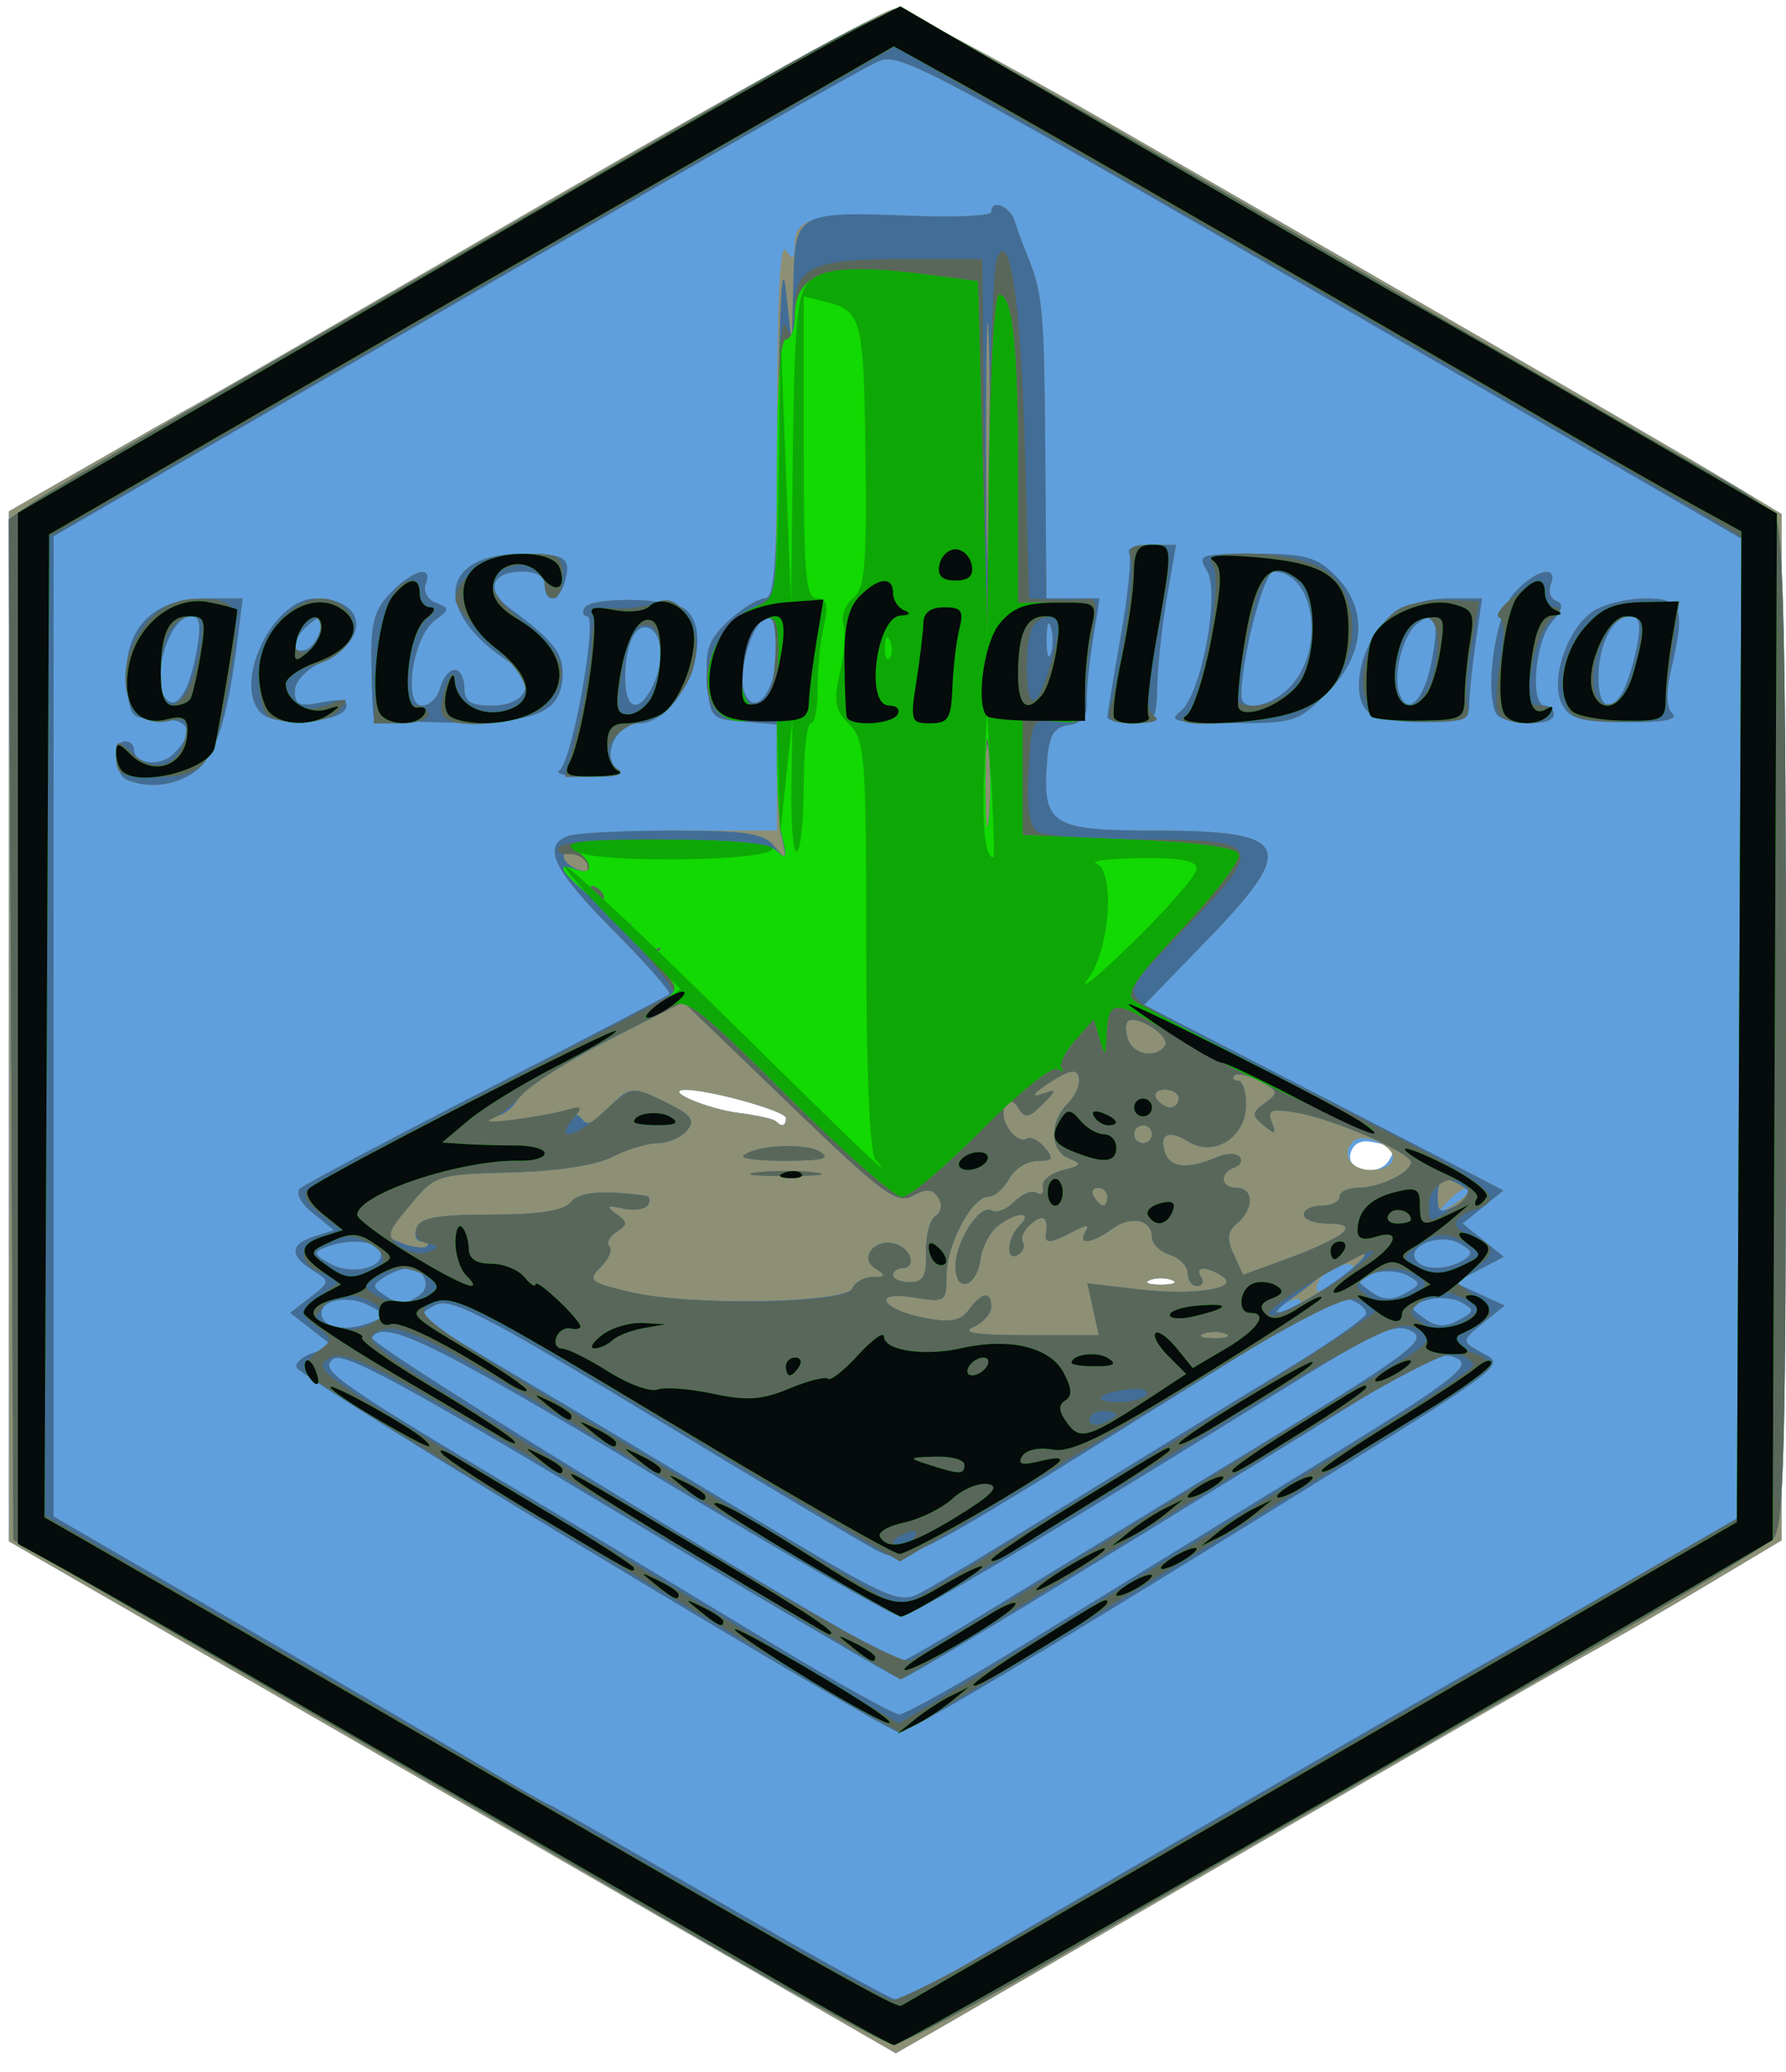 <?xml version="1.0" encoding="UTF-8" standalone="no"?>
<!-- Created with Inkscape (http://www.inkscape.org/) -->

<svg
   version="1.1"
   id="svg3130"
   width="64"
   height="74.24"
   viewBox="0 0 64 74.24"
   sodipodi:docname="getSpatialData.svg"
   inkscape:version="1.2.2 (b0a84865, 2022-12-01)"
   xmlns:inkscape="http://www.inkscape.org/namespaces/inkscape"
   xmlns:sodipodi="http://sodipodi.sourceforge.net/DTD/sodipodi-0.dtd"
   xmlns="http://www.w3.org/2000/svg"
   xmlns:svg="http://www.w3.org/2000/svg">
  <defs
     id="defs3134" />
  <sodipodi:namedview
     id="namedview3132"
     pagecolor="#ffffff"
     bordercolor="#666666"
     borderopacity="1.0"
     inkscape:showpageshadow="2"
     inkscape:pageopacity="0.0"
     inkscape:pagecheckerboard="0"
     inkscape:deskcolor="#d1d1d1"
     showgrid="false"
     inkscape:zoom="3.1788794"
     inkscape:cx="31.772202"
     inkscape:cy="37.119999"
     inkscape:window-width="725"
     inkscape:window-height="480"
     inkscape:window-x="0"
     inkscape:window-y="25"
     inkscape:window-maximized="0"
     inkscape:current-layer="g3136" />
  <g
     inkscape:groupmode="layer"
     inkscape:label="Image"
     id="g3136">
    <g
       id="g3257">
      <path
         style="fill:#609fdd;stroke-width:0.32"
         d="M 16.21,64.398 0.32,55.227 V 36.773 18.32 l 2.8,-1.609 C 4.66,15.826 6.568,14.742 7.36,14.301 8.152,13.861 13.902,10.535 20.138,6.91 26.375,3.286 31.733,0.32 32.046,0.32 c 0.313,0 3.778,1.845 7.702,4.1 11.647,6.694 20.127,11.604 22.173,12.838 l 1.92,1.158 v 18.388 18.388 l -2.72,1.625 c -1.496,0.894 -3.548,2.079 -4.561,2.634 -1.012,0.555 -6.34,3.621 -11.84,6.813 -5.5,3.193 -10.589,6.142 -11.31,6.555 L 32.099,73.569 Z M 42,45.868 c -0.22,-0.089 -0.58,-0.089 -0.8,0 -0.22,0.089 -0.04,0.161 0.4,0.161 0.44,0 0.62,-0.073 0.4,-0.161 z m 7.773,-4.289 c 0.26,-0.421 0.158,-0.528 -0.642,-0.668 -0.399,-0.07 -0.67,0.094 -0.743,0.45 -0.129,0.628 1.02,0.81 1.385,0.219 z M 28.16,40.055 c 0,-0.249 -2.804,-1.026 -3.624,-1.005 -0.755,0.02 0.816,0.687 1.948,0.828 0.641,0.08 1.233,0.212 1.314,0.294 C 28.022,40.395 28.16,40.351 28.16,40.055 Z"
         id="path3271" />
      <path
         style="fill:#8d9075;stroke-width:0.32"
         d="M 16.21,64.398 0.32,55.227 V 36.773 18.32 l 2.8,-1.609 C 4.66,15.826 6.568,14.742 7.36,14.301 8.152,13.861 13.902,10.535 20.138,6.91 26.375,3.286 31.733,0.32 32.046,0.32 c 0.313,0 3.778,1.845 7.702,4.1 11.647,6.694 20.127,11.604 22.173,12.838 l 1.92,1.158 v 18.388 18.388 l -2.72,1.625 c -1.496,0.894 -3.548,2.079 -4.561,2.634 -1.012,0.555 -6.34,3.621 -11.84,6.813 -5.5,3.193 -10.589,6.142 -11.31,6.555 L 32.099,73.569 Z M 33.6,70.989 c 1.296,-0.796 18.248,-10.644 19.68,-11.432 0.528,-0.291 2.796,-1.59 5.04,-2.887 L 62.4,54.312 V 36.806 19.3 L 54.48,14.711 C 31.284,1.27 32.3,1.811 31.217,2.33 30.679,2.587 25.632,5.469 20,8.735 14.368,12.001 7.996,15.695 5.84,16.944 l -3.92,2.271 v 17.56 17.56 l 6.48,3.757 c 3.564,2.066 7.529,4.385 8.811,5.153 1.282,0.768 2.378,1.396 2.435,1.396 0.057,0 2.824,1.58 6.149,3.511 3.325,1.931 6.189,3.514 6.365,3.519 0.176,0.004 0.824,-0.301 1.44,-0.68 z M 21.284,55.678 C 15.478,52.172 10.682,49.167 10.626,48.999 c -0.056,-0.168 0.218,-0.406 0.609,-0.531 L 11.946,48.243 11.173,47.642 10.4,47.04 11.121,46.478 c 0.715,-0.557 0.715,-0.566 0.08,-0.963 -0.834,-0.521 -0.813,-0.937 0.062,-1.215 L 11.967,44.077 11.212,43.466 C 10.775,43.112 10.58,42.742 10.749,42.587 10.909,42.44 13.92,40.84 17.44,39.031 c 3.52,-1.809 6.464,-3.343 6.542,-3.409 0.078,-0.066 -0.822,-1.092 -2,-2.279 -2.156,-2.173 -2.57,-3.03 -1.636,-3.389 0.278,-0.107 2.078,-0.194 4,-0.194 H 27.84 v -1.901 -1.901 l -1.2,-0.099 c -1.165,-0.096 -1.203,-0.139 -1.298,-1.458 -0.082,-1.135 0.044,-1.49 0.767,-2.16 0.476,-0.441 1.06,-0.802 1.298,-0.802 0.35,0 0.434,-1.246 0.438,-6.48 0.003,-4.302 0.109,-6.319 0.315,-6 0.251,0.389 0.311,0.344 0.315,-0.234 0.006,-0.936 0.814,-1.122 4.286,-0.991 1.518,0.058 2.76,-0.003 2.76,-0.135 -0.002,-0.479 0.664,-0.225 0.838,0.32 0.098,0.308 0.297,0.848 0.441,1.2 0.566,1.383 0.617,1.923 0.656,7.034 l 0.041,5.286 h 0.952 0.952 l -0.243,1.52 c -0.134,0.836 -0.23,1.836 -0.215,2.222 0.02,0.484 -0.183,0.733 -0.651,0.8 -0.535,0.077 -0.699,0.354 -0.771,1.307 -0.172,2.267 0.146,2.471 3.868,2.471 4.887,0 5.14,0.547 1.834,3.957 l -2.219,2.289 3.718,1.917 c 2.045,1.055 4.941,2.55 6.436,3.324 l 2.718,1.407 -0.732,0.593 -0.732,0.593 0.738,0.597 0.738,0.597 -0.882,0.462 -0.882,0.462 0.899,0.41 0.899,0.41 -0.764,0.619 c -0.819,0.664 -0.819,0.664 0.087,1.151 0.689,0.37 0.526,0.489 -7.481,5.448 -9.145,5.663 -13.214,8.084 -13.564,8.07 -0.196,-0.008 -5.106,-2.882 -10.912,-6.388 z m 15.578,3.138 c 2.342,-1.443 6.895,-4.242 10.118,-6.218 4.999,-3.065 5.771,-3.641 5.255,-3.917 -0.478,-0.256 -0.97,-0.098 -2.34,0.752 -11.82,7.328 -17.403,10.728 -17.62,10.728 -0.124,0 -4.651,-2.663 -10.061,-5.917 -7.78,-4.68 -9.928,-5.84 -10.278,-5.55 -0.492,0.409 -0.029,0.733 7.423,5.192 2.288,1.369 6.032,3.622 8.32,5.008 2.288,1.385 4.332,2.525 4.542,2.533 0.21,0.008 2.298,-1.166 4.64,-2.61 z m -1.906,-0.816 c 1.362,-0.835 5.586,-3.415 9.387,-5.733 6.222,-3.794 6.844,-4.25 6.238,-4.574 -0.584,-0.313 -1.211,-0.026 -4.747,2.169 -8.575,5.324 -13.18,8.059 -13.569,8.059 -0.222,0 -4.238,-2.304 -8.925,-5.12 -7.814,-4.695 -9.59,-5.56 -10.013,-4.876 -0.169,0.273 18.379,11.599 18.988,11.595 0.091,-6.4e-4 1.279,-0.685 2.641,-1.52 z M 38.4,53.8 c 2.552,-1.582 5.972,-3.685 7.6,-4.673 1.628,-0.988 2.96,-1.919 2.96,-2.068 0,-0.149 -0.227,-0.358 -0.504,-0.465 -0.511,-0.196 -0.807,-0.037 -6.216,3.347 -9.767,6.111 -9.808,6.132 -10.846,5.596 -0.521,-0.27 -4.146,-2.43 -8.055,-4.802 -5.989,-3.633 -7.206,-4.259 -7.734,-3.976 -0.754,0.403 -0.914,0.272 3.595,2.946 1.672,0.992 5.272,3.151 8,4.798 4.623,2.791 5.014,2.967 5.76,2.584 0.44,-0.226 2.888,-1.706 5.44,-3.288 z M 13.273,47.388 C 13.892,47.146 13.891,47.132 13.216,46.771 12.523,46.401 11.52,46.564 11.52,47.048 c 0,0.526 0.853,0.692 1.753,0.34 z m 39.092,-0.726 c -0.296,-0.165 -0.85,-0.202 -1.231,-0.081 -0.661,0.21 -0.666,0.24 -0.109,0.647 0.437,0.32 0.747,0.34 1.231,0.081 0.588,-0.315 0.598,-0.373 0.109,-0.647 z m -5.807,0.062 c 0.112,-0.181 -0.016,-0.235 -0.301,-0.126 -0.554,0.213 -0.656,0.442 -0.196,0.442 0.166,0 0.389,-0.142 0.497,-0.316 z M 15.001,46.431 c 0.486,-0.308 0.222,-0.994 -0.38,-0.986 -0.21,0.003 -0.597,0.147 -0.861,0.32 -0.427,0.28 -0.427,0.35 0,0.63 0.587,0.385 0.685,0.388 1.241,0.036 z M 50.445,45.702 c -0.296,-0.165 -0.85,-0.202 -1.231,-0.081 -0.661,0.21 -0.666,0.24 -0.109,0.647 0.437,0.32 0.747,0.34 1.231,0.081 0.588,-0.315 0.598,-0.373 0.109,-0.647 z M 48.463,45.468 c 0.098,-0.159 -0.1,-0.216 -0.44,-0.127 -0.34,0.089 -0.697,0.367 -0.793,0.618 -0.138,0.36 -0.046,0.387 0.44,0.127 0.338,-0.181 0.695,-0.459 0.793,-0.618 z M 42,45.868 c -0.22,-0.089 -0.58,-0.089 -0.8,0 -0.22,0.089 -0.04,0.161 0.4,0.161 0.44,0 0.62,-0.073 0.4,-0.161 z M 13.59,44.784 c -0.217,-0.351 -1.135,-0.397 -1.921,-0.095 -0.472,0.181 -0.444,0.262 0.209,0.611 0.805,0.431 2.064,0.052 1.713,-0.516 z m 38.853,0.366 c 0.359,-0.227 0.327,-0.343 -0.168,-0.608 -0.683,-0.366 -1.857,0.09 -1.543,0.598 0.232,0.376 1.125,0.381 1.711,0.01 z m 0.175,-2.558 c -0.084,-0.084 -0.402,0.106 -0.705,0.424 -0.528,0.551 -0.521,0.558 0.153,0.153 0.388,-0.233 0.637,-0.493 0.552,-0.577 z M 49.92,41.477 c 0,-0.454 -1.101,-0.91 -1.421,-0.589 -0.455,0.455 -0.107,1.032 0.621,1.032 0.468,0 0.8,-0.184 0.8,-0.443 z M 28.16,40.055 c 0,-0.249 -2.804,-1.026 -3.624,-1.005 -0.755,0.02 0.816,0.687 1.948,0.828 0.641,0.08 1.233,0.212 1.314,0.294 C 28.022,40.395 28.16,40.351 28.16,40.055 Z M 27.84,23.294 c 0,-0.864 -0.126,-1.226 -0.395,-1.136 -0.512,0.171 -1.027,1.969 -0.762,2.66 C 27.044,25.761 27.84,24.713 27.84,23.294 Z m 9.822,-0.808 c -0.081,-0.311 -0.153,-0.134 -0.159,0.394 -0.006,0.528 0.06,0.783 0.148,0.566 0.088,-0.217 0.093,-0.649 0.012,-0.96 z M 4.56,27.948 c -0.474,-0.191 -0.543,-1.388 -0.08,-1.388 0.176,0 0.32,0.129 0.32,0.286 0,0.542 0.943,0.646 1.431,0.158 C 7.015,26.22 6.809,25.754 5.68,25.757 4.685,25.76 4.636,25.701 4.542,24.404 4.408,22.554 5.472,21.44 7.375,21.44 h 1.325 l -0.216,1.68 C 8.132,25.869 7.703,27.148 6.96,27.668 6.266,28.154 5.338,28.262 4.56,27.948 Z m 2.475,-4.562 c 0.182,-0.993 0.137,-1.306 -0.187,-1.306 -0.807,0 -1.495,2.366 -0.87,2.992 0.372,0.372 0.807,-0.322 1.057,-1.686 z m 13.017,4.207 c 0.448,-0.285 1.385,-5.513 0.988,-5.513 -0.153,0 -0.193,-0.139 -0.088,-0.308 0.249,-0.403 3.091,-0.353 3.607,0.064 1.134,0.914 -0.16,4.084 -1.666,4.084 -0.835,0 -1.377,1.248 -0.722,1.664 0.215,0.136 -0.256,0.247 -1.052,0.247 -0.792,0 -1.272,-0.107 -1.067,-0.237 z m 3.296,-2.932 c 0.434,-0.811 0.422,-1.847 -0.025,-2.123 -0.496,-0.306 -0.914,0.467 -0.919,1.702 -0.005,1.162 0.441,1.361 0.944,0.421 z M 9.359,25.551 c -1.046,-1.046 0.412,-4.117 1.95,-4.106 1.79,0.013 1.982,1.453 0.298,2.235 -0.62,0.288 -1.036,0.72 -1.04,1.08 -0.006,0.5 0.157,0.567 0.979,0.403 0.708,-0.142 0.949,-0.085 0.855,0.2 -0.177,0.539 -2.544,0.686 -3.042,0.188 z m 2.118,-3.007 c 0.101,-0.522 0.047,-0.545 -0.4,-0.174 -0.612,0.508 -0.688,1.101 -0.117,0.911 0.22,-0.073 0.453,-0.405 0.517,-0.736 z m 1.909,3.111 c -0.03,-0.118 -0.066,-0.996 -0.08,-1.952 -0.021,-1.405 0.115,-1.88 0.709,-2.48 0.818,-0.827 1.508,-0.987 1.24,-0.289 -0.096,0.251 0.067,0.547 0.366,0.663 0.497,0.193 0.493,0.244 -0.047,0.642 -0.779,0.574 -1.146,3.042 -0.452,3.042 0.267,0 0.56,-0.288 0.652,-0.64 0.092,-0.352 0.325,-0.64 0.517,-0.64 0.192,0 0.35,0.288 0.35,0.64 0,0.499 0.213,0.64 0.97,0.64 1.306,0 1.654,-0.896 0.613,-1.577 -2.731,-1.786 -2.48,-3.863 0.467,-3.863 1.577,0 1.781,0.128 1.558,0.979 -0.191,0.732 -0.728,0.836 -0.728,0.141 0,-0.296 -0.3,-0.48 -0.781,-0.48 -1.137,0 -1.369,0.649 -0.47,1.315 1.529,1.134 1.891,1.577 1.891,2.315 0,1.4 -0.887,1.801 -3.939,1.779 -1.529,-0.011 -2.805,-0.117 -2.835,-0.235 z m 26.3,0.026 c 0.003,-0.132 0.219,-1.443 0.479,-2.913 0.26,-1.47 0.393,-2.802 0.295,-2.96 -0.098,-0.158 0.241,-0.287 0.753,-0.287 h 0.93 l -0.32,1.84 c -0.176,1.012 -0.334,2.452 -0.352,3.2 -0.029,1.263 -0.094,1.36 -0.911,1.36 -0.484,0 -0.877,-0.108 -0.874,-0.24 z m 2.605,-0.184 c 0.75,-0.571 1.45,-4.269 0.956,-5.059 -0.35,-0.56 -0.242,-0.597 1.724,-0.597 1.8,0 2.209,0.111 2.883,0.785 1.195,1.195 1.077,2.827 -0.303,4.207 -1.043,1.043 -1.186,1.088 -3.44,1.078 -1.962,-0.009 -2.264,-0.077 -1.821,-0.414 z m 4.086,-1.059 c 1.122,-1.427 0.646,-3.957 -0.744,-3.957 -0.341,0 -1.152,3.126 -1.152,4.437 0,0.678 1.231,0.367 1.897,-0.48 z m 2.567,0.984 c -0.578,-0.696 -0.086,-2.574 0.871,-3.327 0.51,-0.401 1.307,-0.654 2.062,-0.654 h 1.231 l -0.221,1.52 c -0.122,0.836 -0.227,1.834 -0.234,2.217 -0.011,0.625 -0.185,0.697 -1.672,0.697 -1.042,0 -1.8,-0.169 -2.036,-0.454 z m 2.355,-1.714 c 0.299,-1.514 0.143,-1.906 -0.536,-1.342 -0.512,0.425 -0.861,1.857 -0.611,2.509 0.305,0.794 0.874,0.214 1.147,-1.167 z m 2.285,1.809 c -0.379,-0.989 0.036,-3.568 0.692,-4.29 0.748,-0.824 1.572,-1.006 1.296,-0.286 -0.097,0.253 -0.004,0.52 0.206,0.593 0.266,0.093 0.212,0.325 -0.178,0.766 -0.597,0.674 -0.783,2.982 -0.24,2.982 0.176,0 0.32,0.144 0.32,0.32 0,0.468 -1.913,0.392 -2.095,-0.084 z m 2.393,-0.277 c -0.445,-0.832 0.152,-2.669 1.078,-3.317 0.378,-0.265 1.231,-0.481 1.896,-0.481 1.345,0 1.455,0.314 0.92,2.615 -0.173,0.745 -0.153,1.295 0.055,1.504 0.224,0.224 -0.295,0.325 -1.642,0.319 -1.626,-0.008 -2.029,-0.119 -2.307,-0.639 z m 2.206,-0.518 c 0.157,-0.308 0.375,-1.028 0.483,-1.6 0.148,-0.783 0.083,-1.04 -0.264,-1.04 -0.613,0 -1.123,1.008 -1.123,2.219 0,1.081 0.458,1.294 0.904,0.421 z"
         id="path3269" />
      <path
         style="fill:#426d96;stroke-width:0.32"
         d="M 25.44,69.679 C 22.096,67.728 15.112,63.667 9.92,60.654 L 0.48,55.177 0.397,36.892 0.315,18.607 1.197,17.997 C 1.683,17.661 5.536,15.401 9.76,12.974 13.984,10.548 20.67,6.686 24.618,4.393 31.076,0.642 31.882,0.256 32.646,0.544 33.113,0.721 39.459,4.326 46.748,8.557 54.036,12.787 60.72,16.641 61.6,17.12 c 0.88,0.479 1.78,1.099 2,1.377 0.309,0.391 0.4,4.555 0.4,18.341 0,15.26 -0.068,17.904 -0.47,18.306 -0.259,0.259 -4.543,2.811 -9.52,5.673 -4.977,2.861 -11.853,6.836 -15.28,8.833 -3.426,1.997 -6.45,3.618 -6.72,3.603 C 31.741,73.238 28.784,71.63 25.44,69.679 Z m 8.16,1.31 c 1.296,-0.796 18.248,-10.644 19.68,-11.432 0.528,-0.291 2.796,-1.59 5.04,-2.887 L 62.4,54.312 V 36.806 19.3 L 54.48,14.711 C 31.284,1.27 32.3,1.811 31.217,2.33 30.679,2.587 25.632,5.469 20,8.735 14.368,12.001 7.996,15.695 5.84,16.944 l -3.92,2.271 v 17.56 17.56 l 6.48,3.757 c 3.564,2.066 7.529,4.385 8.811,5.153 1.282,0.768 2.378,1.396 2.435,1.396 0.057,0 2.824,1.58 6.149,3.511 3.325,1.931 6.189,3.514 6.365,3.519 0.176,0.004 0.824,-0.301 1.44,-0.68 z M 21.284,55.678 C 15.478,52.172 10.682,49.167 10.626,48.999 c -0.056,-0.168 0.218,-0.406 0.609,-0.531 L 11.946,48.243 11.173,47.642 10.4,47.04 11.121,46.478 c 0.715,-0.557 0.715,-0.566 0.08,-0.963 -0.834,-0.521 -0.813,-0.937 0.062,-1.215 L 11.967,44.077 11.212,43.466 C 10.775,43.112 10.58,42.742 10.749,42.587 10.909,42.44 13.92,40.84 17.44,39.031 c 3.52,-1.809 6.464,-3.343 6.542,-3.409 0.078,-0.066 -0.822,-1.092 -2,-2.279 -2.156,-2.173 -2.57,-3.03 -1.636,-3.389 0.278,-0.107 1.955,-0.194 3.725,-0.194 2.677,0 3.296,0.094 3.678,0.56 0.421,0.514 0.444,0.494 0.28,-0.24 -0.099,-0.44 -0.181,-1.547 -0.184,-2.461 l -0.004,-1.661 -1.2,-0.099 c -1.165,-0.096 -1.203,-0.139 -1.298,-1.458 -0.082,-1.135 0.044,-1.49 0.767,-2.16 0.476,-0.441 1.06,-0.802 1.298,-0.802 0.348,0 0.444,-1.27 0.487,-6.48 0.034,-4.131 0.131,-5.784 0.266,-4.56 l 0.212,1.92 0.054,-2.154 c 0.064,-2.569 0.103,-2.591 4.335,-2.431 1.518,0.058 2.76,-0.003 2.76,-0.135 -0.002,-0.479 0.664,-0.225 0.838,0.32 0.098,0.308 0.297,0.848 0.441,1.2 0.566,1.383 0.617,1.923 0.656,7.034 l 0.041,5.286 h 0.952 0.952 l -0.243,1.52 c -0.134,0.836 -0.23,1.836 -0.215,2.222 0.02,0.484 -0.183,0.733 -0.651,0.8 -0.535,0.077 -0.699,0.354 -0.771,1.307 -0.172,2.267 0.146,2.471 3.868,2.471 4.887,0 5.14,0.547 1.834,3.957 l -2.219,2.289 3.718,1.917 c 2.045,1.055 4.941,2.55 6.436,3.324 l 2.718,1.407 -0.732,0.593 -0.732,0.593 0.738,0.597 0.738,0.597 -0.882,0.462 -0.882,0.462 0.899,0.41 0.899,0.41 -0.764,0.619 c -0.819,0.664 -0.819,0.664 0.087,1.151 0.689,0.37 0.526,0.489 -7.481,5.448 -9.145,5.663 -13.214,8.084 -13.564,8.07 -0.196,-0.008 -5.106,-2.882 -10.912,-6.388 z m 15.578,3.138 c 2.342,-1.443 6.895,-4.242 10.118,-6.218 4.999,-3.065 5.771,-3.641 5.255,-3.917 -0.478,-0.256 -0.97,-0.098 -2.34,0.752 -11.82,7.328 -17.403,10.728 -17.62,10.728 -0.124,0 -4.651,-2.663 -10.061,-5.917 -7.78,-4.68 -9.928,-5.84 -10.278,-5.55 -0.492,0.409 -0.029,0.733 7.423,5.192 2.288,1.369 6.032,3.622 8.32,5.008 2.288,1.385 4.332,2.525 4.542,2.533 0.21,0.008 2.298,-1.166 4.64,-2.61 z m -1.906,-0.816 c 1.362,-0.835 5.586,-3.415 9.387,-5.733 6.222,-3.794 6.844,-4.25 6.238,-4.574 -0.584,-0.313 -1.211,-0.026 -4.747,2.169 -8.575,5.324 -13.18,8.059 -13.569,8.059 -0.222,0 -4.238,-2.304 -8.925,-5.12 -7.814,-4.695 -9.59,-5.56 -10.013,-4.876 -0.169,0.273 18.379,11.599 18.988,11.595 0.091,-6.4e-4 1.279,-0.685 2.641,-1.52 z M 38.4,53.8 c 2.552,-1.582 5.972,-3.685 7.6,-4.673 1.628,-0.988 2.96,-1.919 2.96,-2.068 0,-0.149 -0.227,-0.358 -0.504,-0.465 -0.511,-0.196 -0.807,-0.037 -6.216,3.347 -9.767,6.111 -9.808,6.132 -10.846,5.596 -0.521,-0.27 -4.146,-2.43 -8.055,-4.802 -5.989,-3.633 -7.206,-4.259 -7.734,-3.976 -0.754,0.403 -0.914,0.272 3.595,2.946 1.672,0.992 5.272,3.151 8,4.798 4.623,2.791 5.014,2.967 5.76,2.584 0.44,-0.226 2.888,-1.706 5.44,-3.288 z m 0.772,-6.888 -0.204,-0.929 1.805,0.212 c 2.034,0.239 3.723,-0.026 3.017,-0.473 -0.587,-0.372 -0.991,-0.352 -0.75,0.037 0.109,0.176 0.045,0.32 -0.141,0.32 -0.186,0 -0.339,-0.206 -0.339,-0.458 0,-0.252 -0.288,-0.55 -0.64,-0.662 -0.352,-0.112 -0.64,-0.394 -0.64,-0.627 0,-0.641 -0.751,-0.797 -1.435,-0.297 -0.727,0.532 -1.249,0.583 -0.946,0.092 0.158,-0.256 0.038,-0.256 -0.44,0 -0.771,0.413 -1.034,0.443 -0.982,0.112 0.099,-0.625 -0.079,-0.764 -0.514,-0.403 -0.262,0.217 -0.404,0.513 -0.315,0.657 0.089,0.144 0.015,0.352 -0.164,0.463 -0.456,0.282 -0.407,-0.587 0.059,-1.053 0.51,-0.51 -0.115,-0.497 -0.78,0.016 -0.285,0.22 -0.565,0.749 -0.621,1.175 -0.137,1.034 -0.903,1.274 -0.903,0.283 0,-0.908 0.883,-2.263 1.304,-2.003 0.165,0.102 0.527,-0.041 0.804,-0.318 0.277,-0.277 0.639,-0.419 0.805,-0.317 0.166,0.103 0.263,0.009 0.214,-0.209 -0.048,-0.218 0.272,-0.487 0.712,-0.599 0.674,-0.171 0.712,-0.237 0.24,-0.418 -0.696,-0.268 -0.726,-1.304 -0.057,-1.973 0.277,-0.277 0.457,-0.697 0.4,-0.933 -0.08,-0.331 -0.324,-0.286 -1.063,0.194 -0.528,0.343 -0.672,0.529 -0.32,0.413 0.615,-0.202 0.618,-0.188 0.068,0.367 -0.465,0.469 -0.622,0.496 -0.84,0.143 -0.195,-0.316 -0.331,-0.334 -0.496,-0.066 -0.257,0.416 0.406,1.376 0.788,1.14 0.136,-0.084 0.425,0.061 0.643,0.324 0.329,0.396 0.283,0.476 -0.272,0.476 -0.367,0 -0.822,0.288 -1.01,0.64 -0.188,0.352 -0.522,0.64 -0.742,0.64 -0.59,0 -1.498,1.714 -1.498,2.829 0,0.938 -0.039,0.964 -1.17,0.781 -1.568,-0.254 -1.162,0.444 0.432,0.743 0.885,0.166 1.251,0.093 1.544,-0.308 C 35.192,46.288 35.52,46.249 35.52,46.831 c 0,0.237 -0.291,0.561 -0.647,0.72 -0.452,0.202 0.131,0.289 1.928,0.289 l 2.575,3.04e-4 z M 43.92,47.788 c -0.22,-0.089 -0.58,-0.089 -0.8,0 -0.22,0.089 -0.04,0.161 0.4,0.161 0.44,0 0.62,-0.073 0.4,-0.161 z M 13.273,47.388 C 13.892,47.146 13.891,47.132 13.216,46.771 12.523,46.401 11.52,46.564 11.52,47.048 c 0,0.526 0.853,0.692 1.753,0.34 z m 39.092,-0.726 c -0.296,-0.165 -0.85,-0.202 -1.231,-0.081 -0.661,0.21 -0.666,0.24 -0.109,0.647 0.437,0.32 0.747,0.34 1.231,0.081 0.588,-0.315 0.598,-0.373 0.109,-0.647 z m -5.025,-0.409 c 1.416,-0.894 2.161,-1.765 0.959,-1.122 -0.406,0.217 -0.892,0.525 -1.079,0.683 -0.187,0.158 -0.628,0.494 -0.98,0.747 -1.07,0.767 -0.231,0.532 1.099,-0.308 z m -32.338,0.178 c 0.486,-0.308 0.222,-0.994 -0.38,-0.986 -0.21,0.003 -0.597,0.147 -0.861,0.32 -0.427,0.28 -0.427,0.35 0,0.63 0.587,0.385 0.685,0.388 1.241,0.036 z m 15.545,-0.271 c 0.085,-0.22 0.41,-0.402 0.724,-0.405 0.482,-0.004 0.496,-0.052 0.093,-0.307 -0.625,-0.395 0.047,-1.141 0.776,-0.861 0.553,0.212 0.689,0.853 0.182,0.853 -0.176,0 -0.32,0.113 -0.32,0.251 0,0.138 0.273,0.251 0.606,0.251 0.481,0 0.6,-0.222 0.576,-1.073 -0.017,-0.59 0.135,-1.175 0.337,-1.3 0.215,-0.133 0.258,-0.403 0.105,-0.651 -0.2,-0.323 -0.419,-0.341 -0.915,-0.075 -0.58,0.31 -1.078,-0.06 -4.441,-3.301 L 24.48,35.893 l -2.808,1.45 c -1.545,0.798 -2.954,1.722 -3.131,2.054 -0.178,0.332 -0.558,0.603 -0.845,0.603 -0.287,0 -0.45,0.072 -0.362,0.16 0.088,0.088 0.867,0.028 1.731,-0.133 1.123,-0.21 1.636,-0.188 1.799,0.075 0.156,0.253 0.437,0.144 0.895,-0.347 0.795,-0.853 0.89,-0.862 2.207,-0.205 0.824,0.411 0.95,0.598 0.65,0.96 -0.205,0.247 -0.68,0.45 -1.054,0.452 -0.374,9.6e-4 -1.1,0.221 -1.613,0.488 -0.575,0.3 -1.97,0.514 -3.635,0.558 -2.659,0.071 -2.718,0.09 -3.631,1.183 -0.92,1.103 -0.922,1.114 -0.238,1.367 0.379,0.14 0.765,0.18 0.857,0.088 0.092,-0.092 0.003,-0.167 -0.196,-0.167 -0.2,0 -0.28,-0.216 -0.179,-0.48 0.142,-0.37 0.756,-0.48 2.671,-0.48 1.725,0 2.599,-0.135 2.854,-0.442 0.309,-0.372 1.134,-0.444 2.69,-0.233 0.142,0.019 0.178,0.166 0.08,0.325 -0.099,0.159 -0.503,0.219 -0.899,0.132 -0.582,-0.127 -0.628,-0.091 -0.24,0.19 0.421,0.305 0.423,0.385 0.009,0.65 -0.259,0.166 -0.374,0.4 -0.255,0.518 0.119,0.119 -0.02,0.45 -0.307,0.737 -0.484,0.483 -0.404,0.55 1.055,0.9 2.093,0.502 7.756,0.403 7.964,-0.138 z M 27.12,42.009 c 0.572,-0.071 1.508,-0.071 2.08,0 0.572,0.071 0.104,0.129 -1.04,0.129 -1.144,0 -1.612,-0.058 -1.04,-0.129 z m -0.484,-0.592 c 0.374,-0.374 2.173,-0.483 2.719,-0.165 0.437,0.255 0.174,0.331 -1.169,0.338 -0.953,0.005 -1.651,-0.073 -1.55,-0.173 z m 23.808,4.285 c -0.296,-0.165 -0.85,-0.202 -1.231,-0.081 -0.661,0.21 -0.666,0.24 -0.109,0.647 0.437,0.32 0.747,0.34 1.231,0.081 0.588,-0.315 0.598,-0.373 0.109,-0.647 z M 13.59,44.784 c -0.217,-0.351 -1.135,-0.397 -1.921,-0.095 -0.472,0.181 -0.444,0.262 0.209,0.611 0.805,0.431 2.064,0.052 1.713,-0.516 z m 34.531,-0.617 c 0.222,-0.222 0.05,-0.327 -0.537,-0.327 -0.475,0 -0.864,-0.144 -0.864,-0.32 0,-0.176 0.288,-0.32 0.64,-0.32 0.352,0 0.64,-0.144 0.64,-0.32 0,-0.176 0.297,-0.32 0.661,-0.32 0.767,0 1.899,-0.546 1.899,-0.917 0,-0.348 -2.796,-1.558 -4.114,-1.78 -0.903,-0.152 -1.042,-0.097 -0.873,0.343 0.169,0.44 0.122,0.458 -0.29,0.117 -0.439,-0.364 -0.434,-0.449 0.05,-0.803 0.497,-0.363 0.482,-0.428 -0.184,-0.784 -0.399,-0.213 -0.809,-0.304 -0.911,-0.202 -0.102,0.102 -0.048,0.186 0.12,0.186 0.168,0 0.3,0.396 0.293,0.88 -0.017,1.162 -1.152,1.873 -2.072,1.299 -0.723,-0.452 -1.081,-0.253 -0.811,0.451 0.193,0.503 0.872,0.543 1.844,0.108 0.316,-0.141 0.676,-0.147 0.8,-0.014 0.124,0.134 0.046,0.308 -0.174,0.386 -0.559,0.2 -0.501,0.73 0.08,0.73 0.611,0 0.622,0.764 0.018,1.265 -0.354,0.294 -0.384,0.556 -0.127,1.119 l 0.335,0.736 1.624,-0.594 c 0.893,-0.327 1.771,-0.741 1.951,-0.92 z m 4.322,0.983 c 0.359,-0.227 0.327,-0.343 -0.168,-0.608 -0.683,-0.366 -1.857,0.09 -1.543,0.598 0.232,0.376 1.125,0.381 1.711,0.01 z m 0,-2.619 C 51.754,42.094 51.52,42.185 51.52,42.891 c 0,0.566 0.09,0.603 0.683,0.286 0.546,-0.292 0.594,-0.422 0.24,-0.646 z M 39.68,42.88 c 0,-0.176 -0.152,-0.32 -0.339,-0.32 -0.186,0 -0.25,0.144 -0.141,0.32 0.109,0.176 0.261,0.32 0.339,0.32 0.078,0 0.141,-0.144 0.141,-0.32 z m 1.6,-2.24 c 0,-0.176 -0.144,-0.32 -0.32,-0.32 -0.176,0 -0.32,0.144 -0.32,0.32 0,0.176 0.144,0.32 0.32,0.32 0.176,0 0.32,-0.144 0.32,-0.32 z m 0.96,-1.28 c 0,-0.176 -0.224,-0.32 -0.499,-0.32 -0.274,0 -0.41,0.144 -0.301,0.32 0.109,0.176 0.333,0.32 0.499,0.32 0.166,0 0.301,-0.144 0.301,-0.32 z m -0.49,-1.904 c 0.204,-0.331 -1.056,-1.137 -1.337,-0.856 -0.095,0.095 -0.087,0.394 0.017,0.666 0.21,0.547 1.026,0.664 1.32,0.19 z M 20.864,30.656 c -0.205,-0.205 -0.48,-0.267 -0.609,-0.137 -0.13,0.13 -0.028,0.364 0.225,0.521 0.598,0.369 0.867,0.099 0.384,-0.384 z m 14.569,-3.696 c -0.069,-0.66 -0.126,-0.12 -0.126,1.2 0,1.32 0.056,1.86 0.126,1.2 0.069,-0.66 0.069,-1.74 0,-2.4 z M 27.84,23.294 c 0,-0.864 -0.126,-1.226 -0.395,-1.136 -0.512,0.171 -1.027,1.969 -0.762,2.66 C 27.044,25.761 27.84,24.713 27.84,23.294 Z m 9.822,-0.808 c -0.081,-0.311 -0.153,-0.134 -0.159,0.394 -0.006,0.528 0.06,0.783 0.148,0.566 0.088,-0.217 0.093,-0.649 0.012,-0.96 z M 35.439,12.418 C 35.383,10.428 35.337,11.968 35.336,15.84 c -2.43e-4,3.872 0.046,5.5 0.102,3.618 0.056,-1.882 0.057,-5.05 3.2e-4,-7.04 z M 4.56,27.948 c -0.474,-0.191 -0.543,-1.388 -0.08,-1.388 0.176,0 0.32,0.129 0.32,0.286 0,0.542 0.943,0.646 1.431,0.158 C 7.015,26.22 6.809,25.754 5.68,25.757 4.685,25.76 4.636,25.701 4.542,24.404 4.408,22.554 5.472,21.44 7.375,21.44 h 1.325 l -0.216,1.68 C 8.132,25.869 7.703,27.148 6.96,27.668 6.266,28.154 5.338,28.262 4.56,27.948 Z m 2.475,-4.562 c 0.182,-0.993 0.137,-1.306 -0.187,-1.306 -0.807,0 -1.495,2.366 -0.87,2.992 0.372,0.372 0.807,-0.322 1.057,-1.686 z m 13.017,4.207 c 0.448,-0.285 1.385,-5.513 0.988,-5.513 -0.153,0 -0.193,-0.139 -0.088,-0.308 0.249,-0.403 3.091,-0.353 3.607,0.064 1.134,0.914 -0.16,4.084 -1.666,4.084 -0.835,0 -1.377,1.248 -0.722,1.664 0.215,0.136 -0.256,0.247 -1.052,0.247 -0.792,0 -1.272,-0.107 -1.067,-0.237 z m 3.296,-2.932 c 0.434,-0.811 0.422,-1.847 -0.025,-2.123 -0.496,-0.306 -0.914,0.467 -0.919,1.702 -0.005,1.162 0.441,1.361 0.944,0.421 z M 9.359,25.551 c -1.046,-1.046 0.412,-4.117 1.95,-4.106 1.79,0.013 1.982,1.453 0.298,2.235 -0.62,0.288 -1.036,0.72 -1.04,1.08 -0.006,0.5 0.157,0.567 0.979,0.403 0.708,-0.142 0.949,-0.085 0.855,0.2 -0.177,0.539 -2.544,0.686 -3.042,0.188 z m 2.118,-3.007 c 0.101,-0.522 0.047,-0.545 -0.4,-0.174 -0.612,0.508 -0.688,1.101 -0.117,0.911 0.22,-0.073 0.453,-0.405 0.517,-0.736 z m 1.909,3.111 c -0.03,-0.118 -0.066,-0.996 -0.08,-1.952 -0.021,-1.405 0.115,-1.88 0.709,-2.48 0.818,-0.827 1.508,-0.987 1.24,-0.289 -0.096,0.251 0.067,0.547 0.366,0.663 0.497,0.193 0.493,0.244 -0.047,0.642 -0.779,0.574 -1.146,3.042 -0.452,3.042 0.267,0 0.56,-0.288 0.652,-0.64 0.092,-0.352 0.325,-0.64 0.517,-0.64 0.192,0 0.35,0.288 0.35,0.64 0,0.499 0.213,0.64 0.97,0.64 1.306,0 1.654,-0.896 0.613,-1.577 -2.731,-1.786 -2.48,-3.863 0.467,-3.863 1.577,0 1.781,0.128 1.558,0.979 -0.191,0.732 -0.728,0.836 -0.728,0.141 0,-0.296 -0.3,-0.48 -0.781,-0.48 -1.137,0 -1.369,0.649 -0.47,1.315 1.529,1.134 1.891,1.577 1.891,2.315 0,1.4 -0.887,1.801 -3.939,1.779 -1.529,-0.011 -2.805,-0.117 -2.835,-0.235 z m 26.3,0.026 c 0.003,-0.132 0.219,-1.443 0.479,-2.913 0.26,-1.47 0.393,-2.802 0.295,-2.96 -0.098,-0.158 0.241,-0.287 0.753,-0.287 h 0.93 l -0.32,1.84 c -0.176,1.012 -0.334,2.452 -0.352,3.2 -0.029,1.263 -0.094,1.36 -0.911,1.36 -0.484,0 -0.877,-0.108 -0.874,-0.24 z m 2.605,-0.184 c 0.75,-0.571 1.45,-4.269 0.956,-5.059 -0.35,-0.56 -0.242,-0.597 1.724,-0.597 1.8,0 2.209,0.111 2.883,0.785 1.195,1.195 1.077,2.827 -0.303,4.207 -1.043,1.043 -1.186,1.088 -3.44,1.078 -1.962,-0.009 -2.264,-0.077 -1.821,-0.414 z m 4.086,-1.059 c 1.122,-1.427 0.646,-3.957 -0.744,-3.957 -0.341,0 -1.152,3.126 -1.152,4.437 0,0.678 1.231,0.367 1.897,-0.48 z m 2.567,0.984 c -0.578,-0.696 -0.086,-2.574 0.871,-3.327 0.51,-0.401 1.307,-0.654 2.062,-0.654 h 1.231 l -0.221,1.52 c -0.122,0.836 -0.227,1.834 -0.234,2.217 -0.011,0.625 -0.185,0.697 -1.672,0.697 -1.042,0 -1.8,-0.169 -2.036,-0.454 z m 2.355,-1.714 c 0.299,-1.514 0.143,-1.906 -0.536,-1.342 -0.512,0.425 -0.861,1.857 -0.611,2.509 0.305,0.794 0.874,0.214 1.147,-1.167 z m 2.285,1.809 c -0.379,-0.989 0.036,-3.568 0.692,-4.29 0.748,-0.824 1.572,-1.006 1.296,-0.286 -0.097,0.253 -0.004,0.52 0.206,0.593 0.266,0.093 0.212,0.325 -0.178,0.766 -0.597,0.674 -0.783,2.982 -0.24,2.982 0.176,0 0.32,0.144 0.32,0.32 0,0.468 -1.913,0.392 -2.095,-0.084 z m 2.393,-0.277 c -0.445,-0.832 0.152,-2.669 1.078,-3.317 0.378,-0.265 1.231,-0.481 1.896,-0.481 1.345,0 1.455,0.314 0.92,2.615 -0.173,0.745 -0.153,1.295 0.055,1.504 0.224,0.224 -0.295,0.325 -1.642,0.319 -1.626,-0.008 -2.029,-0.119 -2.307,-0.639 z m 2.206,-0.518 c 0.157,-0.308 0.375,-1.028 0.483,-1.6 0.148,-0.783 0.083,-1.04 -0.264,-1.04 -0.613,0 -1.123,1.008 -1.123,2.219 0,1.081 0.458,1.294 0.904,0.421 z"
         id="path3267" />
      <path
         style="fill:#59675b;stroke-width:0.32"
         d="M 25.44,69.679 C 22.096,67.728 15.112,63.667 9.92,60.654 L 0.48,55.177 0.397,36.892 0.315,18.607 1.197,17.997 C 1.683,17.661 5.536,15.401 9.76,12.974 13.984,10.548 20.67,6.686 24.618,4.393 31.076,0.642 31.882,0.256 32.646,0.544 33.113,0.721 39.459,4.326 46.748,8.557 54.036,12.787 60.72,16.641 61.6,17.12 c 0.88,0.479 1.78,1.099 2,1.377 0.309,0.391 0.4,4.555 0.4,18.341 0,15.26 -0.068,17.904 -0.47,18.306 -0.259,0.259 -4.543,2.811 -9.52,5.673 -4.977,2.861 -11.853,6.836 -15.28,8.833 -3.426,1.997 -6.45,3.618 -6.72,3.603 C 31.741,73.238 28.784,71.63 25.44,69.679 Z M 36.127,69.557 C 38.169,68.389 44.916,64.486 51.12,60.884 L 62.4,54.335 V 36.78 19.224 L 58.64,17.016 C 54.861,14.796 47.345,10.451 44.96,9.108 44.256,8.712 41.067,6.875 37.873,5.026 L 32.065,1.665 20.753,8.221 C 14.531,11.827 7.676,15.8 5.52,17.05 L 1.6,19.323 V 36.807 54.291 l 6.622,3.814 c 3.642,2.098 10.374,6.002 14.96,8.675 4.586,2.673 8.539,4.869 8.785,4.88 0.246,0.011 2.118,-0.936 4.16,-2.104 z M 27.763,59.436 C 25.345,57.986 20.627,55.164 17.279,53.163 c -3.348,-2 -6.179,-3.786 -6.292,-3.969 -0.113,-0.183 0.06,-0.526 0.385,-0.763 0.571,-0.418 0.571,-0.446 -0.031,-0.907 -0.609,-0.466 -0.605,-0.488 0.152,-1.082 l 0.773,-0.606 -0.693,-0.22 C 11.192,45.496 10.88,45.2 10.88,44.96 c 0,-0.24 0.312,-0.536 0.693,-0.657 l 0.693,-0.22 -0.773,-0.584 C 10.987,43.116 10.83,42.81 11.04,42.611 c 0.176,-0.167 1.904,-1.132 3.84,-2.143 6.776,-3.541 8.962,-4.691 9.233,-4.858 0.15,-0.092 -0.714,-1.178 -1.92,-2.413 -1.206,-1.235 -1.929,-2.153 -1.606,-2.041 0.393,0.137 0.54,0.072 0.446,-0.195 -0.078,-0.22 -0.376,-0.38 -0.663,-0.356 -0.287,0.024 -0.443,-0.084 -0.347,-0.24 0.282,-0.457 7.297,-0.352 7.797,0.116 0.352,0.329 0.392,0.258 0.228,-0.4 -0.11,-0.44 -0.201,-1.624 -0.204,-2.632 l -0.004,-1.832 -0.898,0.18 C 24.871,26.21 24.751,23.204 26.788,21.925 L 27.815,21.28 27.85,16.16 c 0.022,-3.169 0.14,-4.876 0.31,-4.48 0.221,0.515 0.279,0.407 0.298,-0.549 0.03,-1.58 0.616,-1.851 4.001,-1.851 H 35.2 L 35.273,16.08 35.346,22.88 35.435,16.32 C 35.484,12.712 35.61,9.544 35.714,9.28 36.177,8.111 36.575,10.731 36.723,15.92 l 0.157,5.52 0.84,0.038 c 0.462,0.021 1.028,0.013 1.258,-0.018 0.318,-0.043 0.358,0.235 0.166,1.162 -0.138,0.67 -0.254,1.693 -0.258,2.274 -0.006,0.98 -0.075,1.049 -0.966,0.96 -0.96,-0.096 -0.96,-0.095 -1.057,1.795 -0.067,1.296 0.034,1.974 0.32,2.155 0.23,0.146 1.965,0.267 3.857,0.27 4.243,0.006 4.33,0.213 1.371,3.246 -1.915,1.962 -2.028,2.156 -1.52,2.599 0.302,0.263 2.637,1.522 5.189,2.797 7.411,3.703 8.125,4.197 6.72,4.643 -0.352,0.112 -0.64,0.328 -0.64,0.48 0,0.152 0.288,0.368 0.64,0.48 0.831,0.264 0.812,0.685 -0.052,1.148 l -0.692,0.37 0.772,0.598 c 0.656,0.508 0.7,0.646 0.292,0.916 -0.264,0.175 -0.588,0.32 -0.72,0.322 -0.515,0.011 -0.205,0.613 0.418,0.81 0.362,0.115 0.614,0.336 0.56,0.493 -0.054,0.156 -2.762,1.916 -6.018,3.911 -3.256,1.995 -7.956,4.879 -10.444,6.409 -2.488,1.53 -4.576,2.78 -4.64,2.778 -0.064,-0.002 -2.094,-1.19 -4.513,-2.64 z M 37.644,58.455 C 50.067,50.845 52.8,49.124 52.8,48.909 c 0,-0.124 -0.267,-0.311 -0.593,-0.414 -0.407,-0.129 -2.736,1.129 -7.44,4.019 -3.766,2.314 -8.117,4.984 -9.67,5.933 l -2.823,1.726 -9.885,-5.945 c -8.737,-5.255 -9.964,-5.902 -10.567,-5.58 -0.624,0.334 -0.33,0.578 3.427,2.857 5.955,3.61 16.902,10.222 16.954,10.239 0.024,0.008 2.472,-1.472 5.44,-3.29 z M 41.28,54.225 c 4.488,-2.771 8.555,-5.269 9.038,-5.551 1.071,-0.627 1.11,-0.925 0.152,-1.165 -0.56,-0.141 -2.735,1.051 -9.337,5.114 -4.734,2.913 -8.715,5.297 -8.847,5.297 -0.132,0 -4.196,-2.378 -9.031,-5.284 -8.066,-4.849 -8.862,-5.257 -9.66,-4.954 -0.823,0.313 -0.356,0.64 8.848,6.194 6.57,3.965 9.873,5.787 10.197,5.625 0.264,-0.131 4.152,-2.506 8.64,-5.276 z M 40.842,52.406 C 45.483,49.549 49.28,47.111 49.28,46.988 c 0,-0.123 -0.289,-0.316 -0.643,-0.429 -0.47,-0.149 -2.229,0.768 -6.554,3.418 -3.251,1.992 -6.793,4.151 -7.871,4.797 l -1.96,1.174 -2.446,-1.442 c -1.345,-0.793 -4.939,-2.961 -7.987,-4.816 -5.101,-3.105 -5.607,-3.344 -6.362,-3 -0.781,0.356 -0.397,0.628 7.941,5.639 4.819,2.896 8.816,5.266 8.884,5.268 0.067,0.002 3.919,-2.335 8.56,-5.191 z m -8.044,2.638 c 0.112,-0.181 -0.016,-0.235 -0.301,-0.126 -0.554,0.213 -0.656,0.442 -0.196,0.442 0.166,0 0.389,-0.142 0.497,-0.316 z M 40,50.686 c 0,-0.069 -0.216,-0.126 -0.48,-0.126 -0.264,0 -0.48,0.139 -0.48,0.31 0,0.17 0.216,0.227 0.48,0.126 C 39.784,50.894 40,50.755 40,50.686 Z m 1.092,-0.721 c 0.093,-0.151 -0.199,-0.235 -0.649,-0.185 -1.122,0.123 -1.382,0.46 -0.355,0.46 0.459,0 0.911,-0.124 1.004,-0.275 z m -1.92,-3.053 -0.204,-0.929 1.805,0.212 c 2.034,0.239 3.723,-0.026 3.017,-0.473 -0.587,-0.372 -0.991,-0.352 -0.75,0.037 0.109,0.176 0.045,0.32 -0.141,0.32 -0.186,0 -0.339,-0.206 -0.339,-0.458 0,-0.252 -0.288,-0.55 -0.64,-0.662 -0.352,-0.112 -0.64,-0.394 -0.64,-0.627 0,-0.641 -0.751,-0.797 -1.435,-0.297 -0.727,0.532 -1.249,0.583 -0.946,0.092 0.158,-0.256 0.038,-0.256 -0.44,0 -0.771,0.413 -1.034,0.443 -0.982,0.112 0.099,-0.625 -0.079,-0.764 -0.514,-0.403 -0.262,0.217 -0.404,0.513 -0.315,0.657 0.089,0.144 0.015,0.352 -0.164,0.463 -0.456,0.282 -0.407,-0.587 0.059,-1.053 0.51,-0.51 -0.115,-0.497 -0.78,0.016 -0.285,0.22 -0.565,0.749 -0.621,1.175 -0.137,1.034 -0.903,1.274 -0.903,0.283 0,-0.908 0.883,-2.263 1.304,-2.003 0.165,0.102 0.527,-0.041 0.804,-0.318 0.277,-0.277 0.639,-0.419 0.805,-0.317 0.166,0.103 0.263,0.009 0.214,-0.209 -0.048,-0.218 0.272,-0.487 0.712,-0.599 0.674,-0.171 0.712,-0.237 0.24,-0.418 -0.696,-0.268 -0.726,-1.304 -0.057,-1.973 0.277,-0.277 0.457,-0.697 0.4,-0.933 -0.08,-0.331 -0.324,-0.286 -1.063,0.194 -0.528,0.343 -0.672,0.529 -0.32,0.413 0.615,-0.202 0.618,-0.188 0.068,0.367 -0.465,0.469 -0.622,0.496 -0.84,0.143 -0.195,-0.316 -0.331,-0.334 -0.496,-0.066 -0.257,0.416 0.406,1.376 0.788,1.14 0.136,-0.084 0.425,0.061 0.643,0.324 0.329,0.396 0.283,0.476 -0.272,0.476 -0.367,0 -0.822,0.288 -1.01,0.64 -0.188,0.352 -0.522,0.64 -0.742,0.64 -0.59,0 -1.498,1.714 -1.498,2.829 0,0.938 -0.039,0.964 -1.17,0.781 -1.568,-0.254 -1.162,0.444 0.432,0.743 0.885,0.166 1.251,0.093 1.544,-0.308 C 35.192,46.288 35.52,46.249 35.52,46.831 c 0,0.237 -0.291,0.561 -0.647,0.72 -0.452,0.202 0.131,0.289 1.928,0.289 l 2.575,3.04e-4 z M 43.92,47.788 c -0.22,-0.089 -0.58,-0.089 -0.8,0 -0.22,0.089 -0.04,0.161 0.4,0.161 0.44,0 0.62,-0.073 0.4,-0.161 z M 13.44,47.355 c 0.427,-0.28 0.427,-0.35 0,-0.63 -0.684,-0.449 -1.461,-0.398 -1.894,0.124 -0.286,0.345 -0.277,0.487 0.041,0.615 0.668,0.268 1.34,0.229 1.853,-0.109 z M 52.607,47.264 c 0.531,-0.389 0.516,-0.44 -0.227,-0.779 -0.625,-0.285 -0.923,-0.265 -1.388,0.09 -0.515,0.393 -0.529,0.494 -0.112,0.774 0.644,0.431 1.048,0.411 1.727,-0.085 z m -3.722,-2.092 c 0.656,-0.56 0.356,-0.467 -1.194,0.368 -1.138,0.614 -2.127,1.288 -2.197,1.498 -0.153,0.458 2.157,-0.813 3.391,-1.867 z M 15.36,46.395 c 0.427,-0.28 0.427,-0.35 0,-0.63 C 15.096,45.592 14.664,45.45 14.4,45.45 c -0.264,0 -0.696,0.142 -0.96,0.315 -0.427,0.28 -0.427,0.35 0,0.63 0.264,0.173 0.696,0.315 0.96,0.315 0.264,0 0.696,-0.142 0.96,-0.315 z m 15.181,-0.22 c 0.088,-0.228 0.416,-0.418 0.729,-0.42 0.482,-0.004 0.496,-0.052 0.093,-0.307 -0.625,-0.395 0.047,-1.141 0.776,-0.861 0.553,0.212 0.689,0.853 0.182,0.853 -0.176,0 -0.32,0.113 -0.32,0.251 0,0.138 0.273,0.251 0.606,0.251 0.481,0 0.6,-0.222 0.576,-1.073 -0.017,-0.59 0.135,-1.175 0.337,-1.3 0.215,-0.133 0.258,-0.403 0.105,-0.651 -0.2,-0.323 -0.419,-0.341 -0.915,-0.075 -0.58,0.31 -1.077,-0.059 -4.434,-3.294 L 24.494,35.906 21.972,37.174 c -1.387,0.697 -2.83,1.596 -3.207,1.998 -0.377,0.402 -0.901,0.819 -1.165,0.928 -0.537,0.222 1.723,-0.057 2.717,-0.335 0.56,-0.157 0.585,-0.114 0.201,0.348 -0.689,0.83 0.141,0.626 1.112,-0.274 1.02,-0.945 1.021,-0.945 2.335,-0.29 0.824,0.411 0.95,0.598 0.65,0.96 -0.205,0.247 -0.68,0.45 -1.054,0.452 -0.374,9.6e-4 -1.1,0.221 -1.613,0.488 -0.575,0.3 -1.97,0.514 -3.635,0.558 -2.65,0.07 -2.721,0.093 -3.615,1.165 -0.832,0.996 -0.865,1.128 -0.378,1.484 0.294,0.215 0.757,0.303 1.028,0.196 0.425,-0.168 0.418,-0.21 -0.049,-0.304 -0.32,-0.065 -0.47,-0.298 -0.366,-0.569 0.133,-0.345 0.796,-0.46 2.663,-0.46 1.725,0 2.599,-0.135 2.854,-0.442 0.309,-0.372 1.134,-0.444 2.69,-0.233 0.142,0.019 0.178,0.166 0.08,0.325 -0.099,0.159 -0.503,0.219 -0.899,0.132 -0.582,-0.127 -0.628,-0.091 -0.24,0.19 0.421,0.305 0.423,0.385 0.009,0.65 -0.259,0.166 -0.374,0.4 -0.255,0.518 0.119,0.119 -0.02,0.45 -0.307,0.737 -0.484,0.483 -0.404,0.55 1.055,0.897 2.166,0.515 7.747,0.431 7.959,-0.119 z M 27.12,42.009 c 0.572,-0.071 1.508,-0.071 2.08,0 0.572,0.071 0.104,0.129 -1.04,0.129 -1.144,0 -1.612,-0.058 -1.04,-0.129 z m -0.484,-0.592 c 0.374,-0.374 2.173,-0.483 2.719,-0.165 0.437,0.255 0.174,0.331 -1.169,0.338 -0.953,0.005 -1.651,-0.073 -1.55,-0.173 z m 23.988,4.949 c 0.531,-0.284 0.574,-0.41 0.219,-0.635 -0.582,-0.369 -1.289,-0.356 -1.883,0.034 -0.427,0.28 -0.427,0.35 0,0.63 0.618,0.406 0.859,0.402 1.664,-0.029 z m -37.37,-0.8 c 0.687,-0.264 0.636,-0.674 -0.134,-1.086 -0.462,-0.247 -0.834,-0.239 -1.338,0.031 -0.674,0.361 -0.678,0.388 -0.099,0.811 0.673,0.492 0.851,0.52 1.57,0.244 z m 34.868,-1.399 c 0.222,-0.222 0.05,-0.327 -0.537,-0.327 -0.475,0 -0.864,-0.144 -0.864,-0.32 0,-0.176 0.288,-0.32 0.64,-0.32 0.352,0 0.64,-0.144 0.64,-0.32 0,-0.176 0.297,-0.32 0.661,-0.32 0.767,0 1.899,-0.546 1.899,-0.917 0,-0.348 -2.796,-1.558 -4.114,-1.78 -0.903,-0.152 -1.042,-0.097 -0.873,0.343 0.169,0.44 0.122,0.458 -0.29,0.117 -0.439,-0.364 -0.434,-0.449 0.05,-0.803 0.497,-0.363 0.482,-0.428 -0.184,-0.784 -0.399,-0.213 -0.809,-0.304 -0.911,-0.202 -0.102,0.102 -0.048,0.186 0.12,0.186 0.168,0 0.3,0.396 0.293,0.88 -0.017,1.162 -1.152,1.873 -2.072,1.299 -0.723,-0.452 -1.081,-0.253 -0.811,0.451 0.193,0.503 0.872,0.543 1.844,0.108 0.316,-0.141 0.676,-0.147 0.8,-0.014 0.124,0.134 0.046,0.308 -0.174,0.386 -0.559,0.2 -0.501,0.73 0.08,0.73 0.611,0 0.622,0.764 0.018,1.265 -0.354,0.294 -0.384,0.556 -0.127,1.119 l 0.335,0.736 1.624,-0.594 c 0.893,-0.327 1.771,-0.741 1.951,-0.92 z m 4.355,1.13 0.796,-0.441 -0.848,-0.386 c -0.694,-0.316 -0.974,-0.298 -1.543,0.101 -0.662,0.464 -0.667,0.504 -0.109,0.829 0.737,0.429 0.744,0.428 1.703,-0.103 z m 0.042,-2.827 C 52.04,41.992 51.2,42.455 51.2,43.197 c 0,0.631 0.033,0.636 0.816,0.122 0.536,-0.351 0.708,-0.643 0.502,-0.85 z M 39.68,42.88 c 0,-0.176 -0.152,-0.32 -0.339,-0.32 -0.186,0 -0.25,0.144 -0.141,0.32 0.109,0.176 0.261,0.32 0.339,0.32 0.078,0 0.141,-0.144 0.141,-0.32 z m 1.6,-2.24 c 0,-0.176 -0.144,-0.32 -0.32,-0.32 -0.176,0 -0.32,0.144 -0.32,0.32 0,0.176 0.144,0.32 0.32,0.32 0.176,0 0.32,-0.144 0.32,-0.32 z m 0.96,-1.28 c 0,-0.176 -0.224,-0.32 -0.499,-0.32 -0.274,0 -0.41,0.144 -0.301,0.32 0.109,0.176 0.333,0.32 0.499,0.32 0.166,0 0.301,-0.144 0.301,-0.32 z m -0.49,-1.904 c 0.204,-0.331 -1.056,-1.137 -1.337,-0.856 -0.095,0.095 -0.087,0.394 0.017,0.666 0.21,0.547 1.026,0.664 1.32,0.19 z M 35.433,26.96 c -0.069,-0.66 -0.126,-0.12 -0.126,1.2 0,1.32 0.056,1.86 0.126,1.2 0.069,-0.66 0.069,-1.74 0,-2.4 z m -7.656,-3.363 c 0.057,-0.881 -0.039,-1.517 -0.229,-1.517 -0.496,0 -0.989,1.118 -0.989,2.242 0,0.784 0.123,0.981 0.56,0.898 0.422,-0.08 0.584,-0.48 0.658,-1.623 z m 9.944,-0.059 C 38.099,22.142 38.025,21.91 37.294,22.19 36.945,22.324 36.8,22.825 36.8,23.894 c 0,1.726 0.401,1.571 0.922,-0.356 z M 4.16,27.15 c 0,-0.676 0.013,-0.678 0.659,-0.093 0.775,0.701 1.679,0.336 1.84,-0.745 C 6.738,25.782 6.626,25.685 6.097,25.823 4.724,26.182 4.008,24.524 4.852,22.939 5.375,21.958 6.107,21.461 7.04,21.455 8.56,21.445 8.669,21.722 8.203,24.405 7.676,27.436 7.365,27.84 5.561,27.84 4.34,27.84 4.16,27.752 4.16,27.15 Z m 2.479,-2.27 c 0.175,-0.22 0.415,-0.94 0.534,-1.6 0.162,-0.899 0.108,-1.2 -0.214,-1.2 -0.756,0 -1.199,0.733 -1.199,1.984 0,1.241 0.312,1.531 0.879,0.816 z m 14.051,1.28 c 0.24,-0.924 0.471,-2.298 0.513,-3.054 0.07,-1.25 0.149,-1.369 0.877,-1.314 0.44,0.033 1.073,-0.056 1.406,-0.198 0.431,-0.183 0.732,-0.087 1.04,0.335 0.963,1.317 0.188,3.325 -1.495,3.872 -1.167,0.379 -1.636,1.291 -0.903,1.755 0.285,0.181 0.041,0.275 -0.722,0.278 l -1.153,0.005 z m 2.659,-1.179 c 0.501,-0.937 0.419,-2.581 -0.13,-2.581 -0.594,0 -0.698,0.198 -0.97,1.84 -0.184,1.113 -0.135,1.36 0.272,1.36 0.273,0 0.646,-0.279 0.828,-0.619 z M 9.68,25.708 c -0.226,-0.091 -0.4,-0.714 -0.4,-1.429 0,-2.067 2.124,-3.655 3.183,-2.379 0.562,0.677 -0.093,1.683 -1.26,1.94 -0.998,0.219 -1.225,0.73 -0.602,1.353 0.247,0.247 0.615,0.264 1.168,0.054 0.705,-0.268 0.756,-0.245 0.4,0.183 -0.392,0.472 -1.657,0.614 -2.488,0.278 z m 1.73,-2.842 c 0.259,-0.675 -0.173,-1.04 -0.542,-0.457 -0.392,0.619 -0.384,0.951 0.023,0.951 0.182,0 0.415,-0.222 0.52,-0.494 z m 2.106,0.996 c 0.12,-1.92 0.584,-3.062 1.244,-3.062 0.154,0 0.281,0.216 0.281,0.48 0,0.264 0.172,0.48 0.381,0.48 0.23,0 0.181,0.159 -0.122,0.4 -0.277,0.22 -0.594,1.012 -0.705,1.76 -0.162,1.089 -0.105,1.36 0.282,1.36 0.266,0 0.484,0.144 0.484,0.32 0,0.176 -0.444,0.32 -0.987,0.32 h -0.987 z m 2.343,1.767 c -0.099,-0.16 -0.044,-0.628 0.121,-1.04 0.195,-0.488 0.307,-0.568 0.321,-0.229 0.031,0.806 0.878,1.334 1.776,1.109 C 19.226,25.181 19.074,24.4 17.6,23.04 16.896,22.39 16.32,21.692 16.32,21.489 c 0,-0.821 1.285,-1.649 2.56,-1.649 1.152,0 1.28,0.08 1.28,0.8 0,0.44 -0.144,0.8 -0.32,0.8 -0.176,0 -0.32,-0.208 -0.32,-0.461 0,-0.633 -0.521,-0.9 -1.283,-0.658 -0.97,0.308 -0.769,0.961 0.643,2.079 1.421,1.126 1.598,1.922 0.64,2.88 -0.673,0.673 -3.306,0.925 -3.662,0.35 z m 23.932,-0.27 c 0.441,-1.611 0.897,-4.935 0.735,-5.357 -0.135,-0.351 0.031,-0.483 0.604,-0.483 0.932,0 0.942,0.108 0.313,3.395 -0.377,1.968 -0.393,2.544 -0.08,2.743 0.239,0.152 -0.024,0.254 -0.665,0.257 -0.857,0.004 -1.032,-0.103 -0.908,-0.555 z m 2.685,0.299 c 0.571,-0.363 1.389,-4.913 0.974,-5.419 -0.423,-0.517 2.084,-0.557 3.52,-0.057 2.103,0.733 1.942,4.082 -0.249,5.176 -1.091,0.545 -5.074,0.826 -4.245,0.3 z M 46.4,24.64 c 0.73,-0.73 0.893,-3.139 0.256,-3.776 -0.895,-0.895 -1.481,-0.435 -1.855,1.456 -0.201,1.012 -0.437,2.092 -0.524,2.4 -0.229,0.804 1.297,0.746 2.124,-0.08 z m 2.538,0.422 c -0.364,-0.958 0.326,-2.78 1.238,-3.268 0.347,-0.186 1.127,-0.319 1.734,-0.296 l 1.104,0.042 -0.291,1.602 c -0.16,0.881 -0.225,1.854 -0.144,2.164 0.127,0.486 -0.088,0.56 -1.6,0.546 -1.546,-0.014 -1.781,-0.105 -2.041,-0.789 z m 2.251,-0.401 C 51.371,24.321 51.52,23.59 51.52,23.038 c 0,-1.35 -0.984,-1.19 -1.39,0.227 -0.484,1.688 0.329,2.761 1.059,1.397 z m 2.478,0.837 c -0.089,-0.232 -0.044,-1.06 0.1,-1.84 0.157,-0.85 0.141,-1.462 -0.039,-1.527 -0.165,-0.06 0.049,-0.384 0.476,-0.72 C 55.141,20.674 55.36,20.65 55.36,21.28 c 0,0.264 0.172,0.48 0.381,0.48 0.225,0 0.171,0.164 -0.131,0.4 -0.282,0.22 -0.61,1.012 -0.729,1.76 -0.182,1.137 -0.131,1.36 0.31,1.36 0.29,0 0.438,0.144 0.329,0.32 -0.289,0.467 -1.664,0.391 -1.853,-0.102 z m 2.517,-0.111 c -0.375,-0.976 -0.163,-2.016 0.588,-2.889 0.603,-0.701 1.061,-0.903 2.091,-0.923 l 1.319,-0.025 -0.236,1.465 c -0.13,0.806 -0.243,1.771 -0.251,2.144 -0.014,0.6 -0.207,0.68 -1.672,0.694 -1.186,0.011 -1.708,-0.121 -1.84,-0.465 z m 1.988,-0.507 c 0.182,-0.22 0.431,-0.94 0.555,-1.6 0.177,-0.95 0.125,-1.2 -0.252,-1.2 -0.583,0 -1.042,0.554 -1.287,1.551 -0.326,1.33 0.281,2.1 0.984,1.249 z"
         id="path3265" />
      <path
         style="fill:#12d901;stroke-width:0.32"
         d="M 27.52,70.774 C 18.303,65.446 12.154,61.89 8.16,59.575 5.872,58.249 3.244,56.748 2.32,56.238 L 0.64,55.312 V 36.845 18.378 L 13.003,11.189 C 25.739,3.783 29.504,1.627 31.251,0.742 l 1.011,-0.513 8.269,4.819 c 4.548,2.65 9.005,5.227 9.904,5.725 0.899,0.499 4.246,2.419 7.437,4.267 L 63.673,18.4 63.597,36.789 63.52,55.179 59.2,57.708 C 47.254,64.702 32.284,73.281 32.037,73.275 31.929,73.273 29.896,72.147 27.52,70.774 Z m 12.96,-3.642 c 4.4,-2.547 11.096,-6.422 14.88,-8.611 l 6.88,-3.98 0.082,-17.75 0.082,-17.75 -1.682,-0.924 C 59.797,17.607 57.744,16.434 56.16,15.508 49.382,11.547 36.896,4.351 34.559,3.059 L 32.027,1.658 28.573,3.647 C 26.674,4.742 23.392,6.631 21.28,7.846 19.168,9.061 13.912,12.1 9.6,14.601 l -7.84,4.546 -0.083,17.611 -0.083,17.611 1.363,0.777 C 3.707,55.574 8.424,58.298 13.44,61.201 29.46,70.471 32.11,71.97 32.297,71.865 32.398,71.808 36.08,69.678 40.48,67.131 Z M 32.8,61.594 c 0.352,-0.287 0.928,-0.662 1.28,-0.835 l 0.64,-0.314 -0.64,0.521 c -0.352,0.287 -0.928,0.662 -1.28,0.835 l -0.64,0.314 z M 29.066,60.225 C 26.239,58.49 25.313,57.71 27.68,59.057 c 2.723,1.549 4.495,2.692 4.16,2.682 -0.176,-0.005 -1.424,-0.686 -2.774,-1.514 z M 34.88,60.375 c 0,-0.087 0.9,-0.721 2,-1.409 2.73,-1.709 2.8,-1.747 2.8,-1.549 0,0.096 -0.54,0.509 -1.2,0.918 -2.827,1.75 -3.6,2.188 -3.6,2.04 z m -1.6,-1.21 c 0.616,-0.37 1.613,-0.973 2.217,-1.34 0.603,-0.367 0.996,-0.505 0.873,-0.306 -0.251,0.407 -3.494,2.321 -3.929,2.32 C 32.286,59.838 32.664,59.535 33.28,59.165 Z M 30.541,59.022 C 29.945,58.544 29.949,58.539 30.64,58.874 c 0.396,0.192 0.72,0.416 0.72,0.498 0,0.245 -0.166,0.174 -0.819,-0.349 z m -5.316,-3.113 c -2.406,-1.446 -4.494,-2.761 -4.64,-2.921 -0.368,-0.404 -0.189,-0.304 4.775,2.662 3.702,2.212 4.822,2.964 4.32,2.899 -0.044,-0.006 -2.049,-1.194 -4.455,-2.64 z m -0.124,1.833 C 24.505,57.264 24.509,57.259 25.2,57.594 c 0.396,0.192 0.72,0.416 0.72,0.498 0,0.245 -0.166,0.174 -0.819,-0.349 z m 3.772,-1.761 C 27.073,54.916 25.6,53.975 25.6,53.891 c 0,-0.203 1.069,0.37 3.085,1.651 3.451,2.194 3.49,2.203 5.095,1.263 C 34.561,56.347 35.2,56.045 35.2,56.133 c 0,0.16 -2.654,1.787 -2.915,1.787 -0.076,0 -1.611,-0.872 -3.412,-1.938 z m -5.372,0.801 C 22.905,56.304 22.909,56.299 23.6,56.634 c 0.396,0.192 0.72,0.416 0.72,0.498 0,0.245 -0.166,0.174 -0.819,-0.349 z M 37.28,56.803 c 0.715,-0.594 2.742,-1.69 2.24,-1.211 -0.176,0.168 -0.896,0.629 -1.6,1.024 -0.704,0.395 -0.992,0.479 -0.64,0.187 z M 40,57.143 c 0,-0.088 0.288,-0.314 0.64,-0.503 0.352,-0.188 0.64,-0.271 0.64,-0.183 0,0.088 -0.288,0.314 -0.64,0.503 C 40.288,57.148 40,57.231 40,57.143 Z M 19.373,54.381 c -1.753,-1.049 -3.337,-2.076 -3.52,-2.283 -0.183,-0.207 0.027,-0.159 0.467,0.105 0.44,0.265 2.06,1.237 3.6,2.16 1.54,0.924 2.8,1.742 2.8,1.818 0,0.207 0.072,0.246 -3.347,-1.8 z M 41.6,56.183 c 0,-0.088 0.288,-0.314 0.64,-0.503 0.352,-0.188 0.64,-0.271 0.64,-0.183 0,0.088 -0.288,0.314 -0.64,0.503 -0.352,0.188 -0.64,0.271 -0.64,0.183 z m -6.08,-0.286 c 0,-0.098 1.26,-0.952 2.8,-1.899 3.684,-2.265 3.6,-2.217 3.6,-2.049 0,0.08 -1.116,0.835 -2.48,1.678 -1.364,0.843 -2.804,1.738 -3.2,1.99 -0.396,0.252 -0.72,0.378 -0.72,0.28 z M 24.059,50.998 c -7.252,-4.363 -7.838,-4.655 -8.616,-4.301 -0.832,0.379 -0.829,0.384 1.301,1.659 1.175,0.704 2.136,1.36 2.136,1.458 0,0.098 -0.324,-0.03 -0.72,-0.285 -2.17,-1.398 -3.815,-2.217 -4.175,-2.079 -0.232,0.089 -0.407,-0.079 -0.407,-0.39 0,-0.372 0.208,-0.511 0.651,-0.436 0.358,0.061 0.867,-0.032 1.13,-0.205 0.412,-0.271 0.392,-0.378 -0.145,-0.771 -0.47,-0.343 -0.805,-0.373 -1.358,-0.121 C 13.451,45.712 13.12,45.966 13.12,46.091 c 0,0.126 -0.432,0.315 -0.96,0.421 -1.238,0.248 -1.233,0.809 0.011,1.058 0.534,0.107 0.895,0.27 0.802,0.363 -0.093,0.093 1.018,0.878 2.469,1.746 1.451,0.867 2.782,1.735 2.958,1.928 0.176,0.193 -0.04,0.131 -0.48,-0.137 -0.44,-0.268 -2.204,-1.311 -3.92,-2.317 -1.716,-1.007 -3.12,-1.961 -3.12,-2.12 0,-0.16 0.302,-0.452 0.671,-0.649 l 0.671,-0.359 -0.671,-0.47 c -0.86,-0.602 -0.85,-0.974 0.032,-1.254 L 12.287,44.077 11.532,43.466 C 11.096,43.112 10.9,42.742 11.069,42.588 11.545,42.152 22.08,36.745 22.08,36.936 c 0,0.097 -0.972,0.673 -2.16,1.281 -1.188,0.608 -2.592,1.469 -3.12,1.913 l -0.96,0.807 0.8,0.053 c 0.44,0.029 1.268,0.053 1.84,0.052 0.572,-6.4e-4 1.04,0.127 1.04,0.283 0,0.156 -0.396,0.275 -0.88,0.263 -2.104,-0.052 -5.84,1.193 -5.84,1.945 0,0.143 0.847,0.774 1.882,1.403 1.9,1.154 2.728,1.465 2.022,0.759 -0.211,-0.211 -0.384,-0.739 -0.384,-1.173 0,-0.434 0.106,-0.683 0.236,-0.553 0.13,0.13 0.238,0.478 0.24,0.773 0.003,0.359 0.27,0.537 0.804,0.537 0.44,0 0.975,0.216 1.19,0.48 0.214,0.264 0.394,0.379 0.4,0.255 0.011,-0.239 1.61,1.271 1.61,1.52 0,0.08 -0.162,0.109 -0.36,0.065 -0.198,-0.044 -0.426,0.1 -0.507,0.32 -0.081,0.22 0.012,0.4 0.206,0.4 0.194,0 0.94,0.37 1.656,0.823 0.717,0.453 1.511,0.743 1.765,0.646 0.254,-0.097 1.146,-0.03 1.982,0.149 1.22,0.262 1.763,0.225 2.743,-0.185 0.672,-0.281 1.294,-0.439 1.383,-0.35 0.088,0.088 0.577,-0.295 1.085,-0.853 0.509,-0.557 0.925,-0.854 0.925,-0.659 0,0.5 1.447,0.716 2.781,0.415 1.712,-0.386 3.162,-0.04 3.65,0.871 0.304,0.568 0.321,0.846 0.062,1.006 -0.257,0.159 -0.238,0.385 0.069,0.804 0.471,0.645 0.763,0.552 3.093,-0.984 l 1.174,-0.774 -0.641,-0.641 c -0.353,-0.353 -0.561,-0.721 -0.462,-0.82 0.098,-0.098 0.439,0.143 0.758,0.537 l 0.579,0.715 1.189,-0.701 c 1.137,-0.671 1.55,-1.278 0.869,-1.278 -0.476,0 -0.387,-0.866 0.109,-1.056 0.236,-0.091 0.608,-0.054 0.827,0.081 0.293,0.181 0.251,0.302 -0.163,0.461 -0.395,0.152 -0.46,0.315 -0.221,0.554 0.239,0.239 0.586,0.178 1.174,-0.207 C 46.985,46.572 47.36,46.402 47.36,46.493 c 0,0.092 -1.981,1.391 -4.402,2.887 -3.421,2.114 -4.59,2.684 -5.242,2.56 -0.485,-0.093 -0.944,0.007 -1.085,0.236 -0.184,0.298 -0.015,0.34 0.682,0.167 0.568,-0.14 0.803,-0.116 0.608,0.064 -0.64,0.586 -5.313,3.272 -5.691,3.271 -0.214,-3.2e-4 -3.89,-2.107 -8.17,-4.682 z m 10.255,3.327 c 1.235,-0.76 1.527,-1.066 1.096,-1.149 -0.323,-0.062 -0.898,0.172 -1.279,0.521 -0.38,0.349 -1.161,0.734 -1.734,0.855 -0.574,0.121 -0.961,0.353 -0.861,0.515 0.319,0.516 1.051,0.321 2.778,-0.742 z M 34.56,52.48 c 0,-0.176 -0.468,-0.306 -1.04,-0.288 -0.985,0.03 -0.998,0.045 -0.24,0.288 1.129,0.362 1.28,0.362 1.28,0 z m 0.8,-3.52 c 0.109,-0.176 0.054,-0.32 -0.122,-0.32 -0.176,0 -0.409,0.144 -0.518,0.32 -0.109,0.176 -0.054,0.32 0.122,0.32 0.176,0 0.409,-0.144 0.518,-0.32 z M 13.492,45.412 c 0.648,-0.347 0.648,-0.35 -0.05,-0.838 -0.574,-0.402 -0.853,-0.421 -1.548,-0.104 -0.82,0.374 -0.828,0.401 -0.23,0.838 0.743,0.543 0.982,0.557 1.828,0.104 z M 40.48,54.874 c 0.352,-0.287 0.928,-0.662 1.28,-0.835 l 0.64,-0.314 -0.64,0.521 c -0.352,0.287 -0.928,0.662 -1.28,0.835 l -0.64,0.314 z m 3.2,0 c 0.352,-0.287 0.928,-0.662 1.28,-0.835 l 0.64,-0.314 -0.64,0.521 c -0.352,0.287 -0.928,0.662 -1.28,0.835 l -0.64,0.314 z M 24.461,53.262 C 23.865,52.784 23.869,52.779 24.56,53.114 c 0.396,0.192 0.72,0.416 0.72,0.498 0,0.245 -0.166,0.174 -0.819,-0.349 z M 42.56,53.623 c 0,-0.088 0.288,-0.314 0.64,-0.503 0.352,-0.188 0.64,-0.271 0.64,-0.183 0,0.088 -0.288,0.314 -0.64,0.503 -0.352,0.188 -0.64,0.271 -0.64,0.183 z m 3.2,0 c 0,-0.088 0.288,-0.314 0.64,-0.503 0.352,-0.188 0.64,-0.271 0.64,-0.183 0,0.088 -0.288,0.314 -0.64,0.503 -0.352,0.188 -0.64,0.271 -0.64,0.183 z M 19.341,52.302 C 18.745,51.824 18.749,51.819 19.44,52.154 c 0.396,0.192 0.72,0.416 0.72,0.498 0,0.245 -0.166,0.174 -0.819,-0.349 z m 3.52,0 C 22.265,51.824 22.269,51.819 22.96,52.154 c 0.396,0.192 0.72,0.416 0.72,0.498 0,0.245 -0.166,0.174 -0.819,-0.349 z M 44.16,52.688 c 0,-0.083 0.9,-0.713 2,-1.402 2.697,-1.688 2.8,-1.746 2.8,-1.573 0,0.083 -0.9,0.713 -2,1.402 -2.697,1.688 -2.8,1.746 -2.8,1.573 z m 3.2,0.012 c 0,-0.096 1.116,-0.858 2.48,-1.694 1.364,-0.836 2.732,-1.732 3.04,-1.992 0.308,-0.26 0.56,-0.339 0.56,-0.177 0,0.163 -1.044,0.933 -2.32,1.711 -1.276,0.778 -2.644,1.62 -3.04,1.87 -0.396,0.25 -0.72,0.377 -0.72,0.281 z M 13.52,50.847 c -0.924,-0.539 -1.68,-1.053 -1.68,-1.143 0,-0.178 2.846,1.405 3.344,1.859 0.542,0.495 0.05,0.283 -1.664,-0.716 z m 7.741,0.496 C 20.665,50.864 20.669,50.859 21.36,51.194 c 0.396,0.192 0.72,0.416 0.72,0.498 0,0.245 -0.166,0.174 -0.819,-0.349 z M 42.24,51.73 c 0,-0.089 1.08,-0.818 2.4,-1.619 1.32,-0.801 2.4,-1.39 2.4,-1.308 0,0.141 -0.795,0.662 -3.6,2.362 -0.66,0.4 -1.2,0.654 -1.2,0.565 z M 19.661,50.382 C 19.065,49.904 19.069,49.899 19.76,50.234 c 0.396,0.192 0.72,0.416 0.72,0.498 0,0.245 -0.166,0.174 -0.819,-0.349 z m -8.634,-1.124 c -0.116,-0.188 -0.142,-0.41 -0.058,-0.494 0.084,-0.084 0.238,0.07 0.342,0.341 0.216,0.564 0.032,0.663 -0.284,0.153 z M 49.28,49.463 c 0,-0.088 0.288,-0.314 0.64,-0.503 0.352,-0.188 0.64,-0.271 0.64,-0.183 0,0.088 -0.288,0.314 -0.64,0.503 -0.352,0.188 -0.64,0.271 -0.64,0.183 z M 28.16,48.96 c 0,-0.176 0.152,-0.32 0.339,-0.32 0.186,0 0.25,0.144 0.141,0.32 -0.109,0.176 -0.261,0.32 -0.339,0.32 -0.078,0 -0.141,-0.144 -0.141,-0.32 z M 38.4,48.834 c 0,-0.311 0.902,-0.427 1.309,-0.17 0.328,0.208 0.211,0.287 -0.429,0.29 -0.484,0.003 -0.88,-0.052 -0.88,-0.121 z m 12.712,-0.63 c 0.093,-0.152 -0.029,-0.413 -0.271,-0.581 -0.314,-0.218 -0.238,-0.248 0.267,-0.106 0.929,0.261 2.295,-0.421 1.655,-0.826 -0.29,-0.184 -0.311,-0.282 -0.062,-0.286 0.21,-0.003 0.48,0.155 0.601,0.351 0.2,0.324 -0.132,0.68 -0.982,1.055 -0.187,0.082 -0.143,0.265 0.107,0.441 0.303,0.213 0.15,0.29 -0.529,0.264 -0.525,-0.019 -0.879,-0.16 -0.786,-0.311 z m -29.531,-0.374 c 0.342,-0.258 0.99,-0.45 1.44,-0.426 l 0.819,0.044 -0.8,0.144 c -0.44,0.079 -0.937,0.275 -1.104,0.436 -0.167,0.161 -0.455,0.288 -0.64,0.283 -0.185,-0.006 -0.056,-0.222 0.285,-0.48 z M 41.92,47.114 c 0,-0.142 0.46,-0.293 1.023,-0.336 1.185,-0.09 1.122,0.079 -0.143,0.383 -0.484,0.116 -0.88,0.095 -0.88,-0.047 z m 7.2,-0.277 c -0.631,-0.496 -0.63,-0.5 0.068,-0.292 0.389,0.116 1.015,0.046 1.391,-0.155 l 0.683,-0.366 -0.7,-0.491 c -0.644,-0.451 -0.778,-0.433 -1.656,0.216 -0.526,0.389 -1.024,0.639 -1.108,0.555 -0.083,-0.083 0.36,-0.468 0.985,-0.854 1.228,-0.759 1.536,-1.46 0.497,-1.13 -0.42,0.133 -0.638,0.058 -0.635,-0.218 0.008,-0.715 0.444,-1.161 1.358,-1.391 0.748,-0.188 0.877,-0.121 0.877,0.455 0,0.771 0.098,0.802 1.061,0.337 L 52.64,43.164 51.958,43.742 c -0.375,0.318 -0.948,0.736 -1.272,0.928 -0.562,0.333 -0.557,0.368 0.104,0.721 0.53,0.284 0.894,0.28 1.54,-0.014 0.787,-0.359 0.807,-0.414 0.277,-0.801 -0.644,-0.471 -0.217,-0.565 0.501,-0.11 0.385,0.243 0.3,0.452 -0.48,1.174 C 52.106,46.123 51.608,46.493 51.52,46.463 c -0.347,-0.119 -1.28,0.317 -1.28,0.599 0,0.429 -0.386,0.352 -1.12,-0.225 z m 1.44,-3.138 c 0,-0.338 -0.614,-0.48 -0.797,-0.184 -0.111,0.179 0.023,0.325 0.298,0.325 0.274,0 0.499,-0.064 0.499,-0.141 z M 33.493,45.227 C 33.376,45.109 33.28,44.865 33.28,44.683 c 0,-0.201 0.149,-0.182 0.379,0.048 0.208,0.208 0.304,0.453 0.213,0.544 -0.091,0.091 -0.261,0.069 -0.379,-0.048 z M 47.68,44.8 c 0,-0.176 0.152,-0.32 0.339,-0.32 0.186,0 0.25,0.144 0.141,0.32 -0.109,0.176 -0.261,0.32 -0.339,0.32 -0.078,0 -0.141,-0.144 -0.141,-0.32 z M 41.142,43.556 c -0.096,-0.156 0.1,-0.356 0.437,-0.444 0.429,-0.112 0.561,-0.027 0.442,0.284 -0.193,0.504 -0.619,0.581 -0.879,0.16 z m -3.596,-0.836 c 0,-0.264 0.12,-0.48 0.267,-0.48 0.147,0 0.267,0.216 0.267,0.48 0,0.264 -0.12,0.48 -0.267,0.48 -0.147,0 -0.267,-0.216 -0.267,-0.48 z m 15.386,0.205 c 0.094,-0.151 -0.409,-0.536 -1.117,-0.856 -0.708,-0.319 -1.366,-0.709 -1.464,-0.866 -0.097,-0.157 0.563,0.089 1.467,0.547 0.904,0.458 1.558,0.972 1.453,1.142 -0.105,0.17 -0.263,0.309 -0.351,0.309 -0.088,0 -0.083,-0.124 0.01,-0.275 z M 28.239,39.283 c -3.263,-3.263 -3.657,-3.56 -4.234,-3.2 -0.929,0.58 -1.235,0.487 -0.376,-0.115 0.67,-0.469 0.689,-0.559 0.231,-1.066 -0.276,-0.304 -0.393,-0.673 -0.26,-0.819 0.132,-0.146 0.077,-0.172 -0.123,-0.058 -0.392,0.224 -1.173,-0.507 -0.913,-0.855 0.086,-0.116 0.062,-0.14 -0.053,-0.053 -0.298,0.223 -1.096,-0.496 -0.901,-0.811 0.089,-0.144 -0.007,-0.366 -0.213,-0.493 -0.255,-0.157 -0.29,-0.088 -0.11,0.218 0.145,0.247 -0.048,0.175 -0.431,-0.16 C 20.043,31.158 19.964,30.897 20.64,31.156 c 0.668,0.256 0.603,-0.332 -0.08,-0.73 -0.404,-0.235 0.469,-0.329 3.136,-0.336 2.527,-0.007 3.831,0.117 4.124,0.39 0.352,0.329 0.392,0.258 0.228,-0.4 -0.11,-0.44 -0.201,-1.624 -0.204,-2.632 l -0.004,-1.832 -0.93,0.186 C 24.743,26.235 24.921,22.566 27.107,21.735 27.825,21.462 27.84,21.358 27.84,16.808 c 0,-2.885 0.121,-4.648 0.32,-4.648 0.176,0 0.32,-0.35 0.32,-0.777 0,-1.664 1.161,-2.018 4.96,-1.515 l 1.6,0.212 0.17,6.4 0.17,6.4 L 35.45,16.72 C 35.489,13.332 35.646,10.56 35.8,10.56 c 0.486,0 0.68,1.859 0.68,6.52 l -9e-6,4.52 1.418,-0.008 c 1.413,-0.008 1.417,-0.005 1.201,0.96 -0.119,0.532 -0.217,1.509 -0.218,2.172 -6.4e-4,1.178 -0.024,1.202 -1.121,1.12 l -1.12,-0.084 v 2.08 2.08 l 3.814,0.16 c 2.503,0.105 3.857,0.289 3.938,0.535 0.068,0.206 -0.848,1.405 -2.035,2.663 -1.726,1.83 -2.067,2.35 -1.698,2.595 0.253,0.168 2.306,1.253 4.561,2.41 2.255,1.157 4.045,2.159 3.978,2.226 C 49.092,40.615 44.554,38.521 43.2,37.742 42.936,37.59 42.117,37.115 41.38,36.686 c -1.477,-0.859 -1.685,-0.81 -1.732,0.407 -0.03,0.774 -0.045,0.782 -0.24,0.121 L 39.2,36.51 38.518,37.279 c -0.375,0.423 -0.591,0.872 -0.48,0.996 0.111,0.125 0.042,0.136 -0.153,0.024 -0.195,-0.111 -1.417,0.874 -2.715,2.189 -1.298,1.315 -2.579,2.391 -2.847,2.391 -0.268,0 -2.105,-1.619 -4.084,-3.597 z m 7.196,-12.474 c -0.068,-0.753 -0.124,-0.216 -0.125,1.192 -0.001,1.408 0.054,2.024 0.123,1.368 0.069,-0.655 0.07,-1.807 0.002,-2.56 z m -7.764,-1.833 c 0.264,-0.427 0.316,-2.536 0.069,-2.783 -0.112,-0.112 -0.424,-0.022 -0.692,0.201 -0.647,0.537 -0.669,2.886 -0.027,2.886 0.254,0 0.546,-0.137 0.649,-0.304 z m 9.686,-0.096 c 0.173,-0.22 0.398,-0.94 0.499,-1.6 0.156,-1.017 0.095,-1.2 -0.401,-1.2 -0.693,0 -0.974,0.609 -0.974,2.106 0,1.13 0.329,1.39 0.876,0.694 z M 28.1,42.021 c 0.231,-0.092 0.507,-0.081 0.613,0.025 0.106,0.106 -0.083,0.182 -0.42,0.168 C 27.921,42.199 27.845,42.124 28.1,42.021 Z m 6.3,-0.421 c 0.109,-0.176 0.414,-0.32 0.678,-0.32 0.264,0 0.391,0.144 0.282,0.32 -0.109,0.176 -0.414,0.32 -0.678,0.32 -0.264,0 -0.391,-0.144 -0.282,-0.32 z m 4.08,-0.33 c -0.772,-0.31 -0.862,-0.551 -0.447,-1.205 0.21,-0.332 0.346,-0.315 0.674,0.08 0.226,0.272 0.609,0.495 0.852,0.495 0.242,0 0.441,0.216 0.441,0.48 0,0.536 -0.449,0.58 -1.52,0.15 z M 22.72,40.194 c 0,-0.311 0.902,-0.427 1.309,-0.17 0.328,0.208 0.211,0.287 -0.429,0.29 -0.484,0.003 -0.88,-0.052 -0.88,-0.121 z m 16.482,-0.191 c -0.112,-0.181 0.016,-0.235 0.301,-0.126 0.554,0.213 0.656,0.442 0.196,0.442 -0.166,0 -0.389,-0.142 -0.497,-0.316 z M 40.64,39.68 c 0,-0.176 0.144,-0.32 0.32,-0.32 0.176,0 0.32,0.144 0.32,0.32 0,0.176 -0.144,0.32 -0.32,0.32 -0.176,0 -0.32,-0.144 -0.32,-0.32 z M 4.373,27.627 C 4.256,27.509 4.16,27.211 4.16,26.964 c 0,-0.363 0.096,-0.353 0.503,0.053 C 5.537,27.891 6.72,27.404 6.72,26.17 6.72,25.721 6.55,25.63 5.976,25.774 4.92,26.04 4.355,25.244 4.616,23.857 c 0.278,-1.479 1.607,-2.533 2.876,-2.279 0.518,0.104 0.97,0.223 1.005,0.265 0.045,0.055 -0.601,4.021 -0.804,4.934 -0.177,0.798 -2.72,1.448 -3.319,0.85 z m 2.451,-2.587 c 0.078,-0.132 0.243,-0.852 0.367,-1.6 0.202,-1.218 0.159,-1.36 -0.409,-1.36 -0.739,0 -1.022,0.584 -1.022,2.106 0,0.739 0.15,1.094 0.461,1.094 0.254,0 0.525,-0.108 0.603,-0.24 z m 13.605,2.24 c 0.445,-0.856 1.063,-4.857 0.813,-5.262 -0.153,-0.248 0.075,-0.299 0.742,-0.165 0.53,0.106 1.104,0.052 1.276,-0.121 0.436,-0.436 1.317,-0.037 1.551,0.702 0.271,0.855 -0.42,2.785 -1.136,3.168 -0.326,0.175 -0.891,0.318 -1.254,0.318 -0.486,0 -0.661,0.205 -0.661,0.773 0,0.425 0.18,0.846 0.4,0.935 0.22,0.089 -0.145,0.173 -0.811,0.187 -1.055,0.022 -1.174,-0.047 -0.92,-0.535 z m 2.92,-2.299 c 0.405,-0.758 0.436,-2.479 0.048,-2.719 -0.458,-0.283 -0.952,0.55 -1.183,1.993 -0.177,1.106 -0.125,1.344 0.295,1.344 0.28,0 0.659,-0.279 0.841,-0.619 z M 9.664,25.536 C 9.453,25.325 9.28,24.693 9.28,24.131 c 0,-1.768 1.811,-3.15 2.994,-2.285 0.788,0.576 0.369,1.413 -0.945,1.888 -0.599,0.217 -1.089,0.563 -1.089,0.77 0,0.61 0.831,1.121 1.479,0.91 0.496,-0.162 0.517,-0.135 0.121,0.15 -0.64,0.46 -1.701,0.446 -2.176,-0.029 z M 11.52,22.494 c 0,-0.756 -0.79,-0.275 -0.911,0.556 -0.097,0.663 -0.046,0.706 0.4,0.336 C 11.29,23.152 11.52,22.751 11.52,22.494 Z m 2.05,2.983 c -0.31,-0.808 0.023,-3.537 0.501,-4.112 0.576,-0.692 0.969,-0.727 0.969,-0.086 0,0.264 0.172,0.48 0.381,0.48 0.215,0 0.149,0.175 -0.151,0.4 -0.676,0.509 -0.929,3.325 -0.287,3.192 0.233,-0.048 0.333,0.06 0.221,0.24 -0.297,0.48 -1.437,0.4 -1.635,-0.115 z m 2.568,0.198 c -0.201,-0.138 -0.247,-0.565 -0.112,-1.035 0.127,-0.44 0.245,-0.566 0.262,-0.279 0.05,0.811 0.893,1.333 1.788,1.109 1.148,-0.288 1.015,-1.233 -0.316,-2.248 -1.306,-0.996 -1.551,-2.488 -0.501,-3.05 0.94,-0.503 2.572,-0.408 2.791,0.163 0.287,0.747 -0.159,0.977 -0.634,0.328 -0.531,-0.726 -1.627,-0.535 -1.748,0.305 -0.062,0.43 0.226,0.829 0.878,1.213 2.498,1.475 1.732,3.732 -1.265,3.73 -0.44,-2.92e-4 -0.954,-0.106 -1.142,-0.236 z m 23.798,0.074 c -0.094,-0.094 0.021,-1.066 0.255,-2.16 0.235,-1.094 0.432,-2.457 0.438,-3.029 0.009,-0.823 0.145,-1.04 0.651,-1.04 0.751,0 0.753,0.04 0.166,3.338 -0.249,1.396 -0.379,2.656 -0.29,2.8 0.177,0.286 -0.942,0.37 -1.22,0.091 z m 2.575,-0.111 c 0.237,-0.15 0.642,-1.394 0.901,-2.763 0.387,-2.051 0.396,-2.543 0.05,-2.789 -0.267,-0.189 0.329,-0.23 1.635,-0.111 2.547,0.232 3.224,0.77 3.224,2.564 0,1.688 -0.672,2.631 -2.169,3.047 -1.459,0.405 -4.261,0.445 -3.64,0.052 z M 46.48,24.577 c 0.696,-0.804 0.757,-3.215 0.095,-3.764 -1.018,-0.845 -1.564,-0.268 -1.955,2.068 -0.206,1.231 -0.31,2.353 -0.231,2.492 0.225,0.395 1.471,-0.08 2.091,-0.796 z m 2.656,1.093 c -0.239,-0.239 -0.223,-2.134 0.023,-2.775 0.305,-0.795 1.913,-1.499 2.873,-1.258 0.76,0.191 0.82,0.317 0.646,1.367 -0.105,0.636 -0.193,1.525 -0.195,1.975 -0.003,0.765 -0.109,0.82 -1.587,0.843 -0.871,0.013 -1.663,-0.055 -1.76,-0.152 z m 1.98,-0.789 c 0.173,-0.22 0.399,-0.949 0.502,-1.62 0.171,-1.115 0.128,-1.211 -0.505,-1.12 -0.465,0.067 -0.788,0.436 -0.984,1.122 -0.45,1.576 0.192,2.628 0.987,1.618 z M 53.911,25.585 C 53.552,25.004 53.899,21.944 54.391,21.36 54.961,20.683 55.36,20.639 55.36,21.253 c 0,0.249 0.18,0.526 0.4,0.615 0.253,0.102 0.208,0.171 -0.124,0.187 -0.369,0.018 -0.587,0.45 -0.739,1.464 -0.23,1.533 -0.032,2.227 0.535,1.877 0.207,-0.128 0.255,-0.066 0.119,0.155 -0.285,0.461 -1.362,0.484 -1.64,0.035 z m 2.412,-0.11 c -0.57,-0.57 -0.346,-2.053 0.449,-2.977 0.6,-0.698 1.062,-0.903 2.075,-0.923 l 1.303,-0.025 -0.226,1.305 c -0.125,0.718 -0.23,1.684 -0.235,2.147 -0.008,0.793 -0.097,0.84 -1.526,0.819 -0.834,-0.013 -1.662,-0.168 -1.84,-0.346 z m 2.22,-1.395 c 0.468,-1.684 0.424,-2 -0.278,-2 -0.677,0 -1.502,1.905 -1.184,2.733 0.338,0.88 1.124,0.486 1.462,-0.733 z"
         id="path3263" />
      <path
         style="fill:#0da805;stroke-width:0.32"
         d="M 27.52,70.774 C 18.303,65.446 12.154,61.89 8.16,59.575 5.872,58.249 3.244,56.748 2.32,56.238 L 0.64,55.312 V 36.845 18.378 L 13.003,11.189 C 25.739,3.783 29.504,1.627 31.251,0.742 l 1.011,-0.513 8.269,4.819 c 4.548,2.65 9.005,5.227 9.904,5.725 0.899,0.499 4.246,2.419 7.437,4.267 L 63.673,18.4 63.597,36.789 63.52,55.179 59.2,57.708 C 47.254,64.702 32.284,73.281 32.037,73.275 31.929,73.273 29.896,72.147 27.52,70.774 Z m 12.96,-3.642 c 4.4,-2.547 11.096,-6.422 14.88,-8.611 l 6.88,-3.98 0.082,-17.75 0.082,-17.75 -1.682,-0.924 C 59.797,17.607 57.744,16.434 56.16,15.508 49.382,11.547 36.896,4.351 34.559,3.059 L 32.027,1.658 28.573,3.647 C 26.674,4.742 23.392,6.631 21.28,7.846 19.168,9.061 13.912,12.1 9.6,14.601 l -7.84,4.546 -0.083,17.611 -0.083,17.611 1.363,0.777 C 3.707,55.574 8.424,58.298 13.44,61.201 29.46,70.471 32.11,71.97 32.297,71.865 32.398,71.808 36.08,69.678 40.48,67.131 Z M 32.8,61.594 c 0.352,-0.287 0.928,-0.662 1.28,-0.835 l 0.64,-0.314 -0.64,0.521 c -0.352,0.287 -0.928,0.662 -1.28,0.835 l -0.64,0.314 z M 29.066,60.225 C 26.239,58.49 25.313,57.71 27.68,59.057 c 2.723,1.549 4.495,2.692 4.16,2.682 -0.176,-0.005 -1.424,-0.686 -2.774,-1.514 z M 34.88,60.375 c 0,-0.087 0.9,-0.721 2,-1.409 2.73,-1.709 2.8,-1.747 2.8,-1.549 0,0.096 -0.54,0.509 -1.2,0.918 -2.827,1.75 -3.6,2.188 -3.6,2.04 z m -1.6,-1.21 c 0.616,-0.37 1.613,-0.973 2.217,-1.34 0.603,-0.367 0.996,-0.505 0.873,-0.306 -0.251,0.407 -3.494,2.321 -3.929,2.32 C 32.286,59.838 32.664,59.535 33.28,59.165 Z M 30.541,59.022 C 29.945,58.544 29.949,58.539 30.64,58.874 c 0.396,0.192 0.72,0.416 0.72,0.498 0,0.245 -0.166,0.174 -0.819,-0.349 z m -5.316,-3.113 c -2.406,-1.446 -4.494,-2.761 -4.64,-2.921 -0.368,-0.404 -0.189,-0.304 4.775,2.662 3.702,2.212 4.822,2.964 4.32,2.899 -0.044,-0.006 -2.049,-1.194 -4.455,-2.64 z m -0.124,1.833 C 24.505,57.264 24.509,57.259 25.2,57.594 c 0.396,0.192 0.72,0.416 0.72,0.498 0,0.245 -0.166,0.174 -0.819,-0.349 z m 3.772,-1.761 C 27.073,54.916 25.6,53.975 25.6,53.891 c 0,-0.203 1.069,0.37 3.085,1.651 3.451,2.194 3.49,2.203 5.095,1.263 C 34.561,56.347 35.2,56.045 35.2,56.133 c 0,0.16 -2.654,1.787 -2.915,1.787 -0.076,0 -1.611,-0.872 -3.412,-1.938 z m -5.372,0.801 C 22.905,56.304 22.909,56.299 23.6,56.634 c 0.396,0.192 0.72,0.416 0.72,0.498 0,0.245 -0.166,0.174 -0.819,-0.349 z M 37.28,56.803 c 0.715,-0.594 2.742,-1.69 2.24,-1.211 -0.176,0.168 -0.896,0.629 -1.6,1.024 -0.704,0.395 -0.992,0.479 -0.64,0.187 z M 40,57.143 c 0,-0.088 0.288,-0.314 0.64,-0.503 0.352,-0.188 0.64,-0.271 0.64,-0.183 0,0.088 -0.288,0.314 -0.64,0.503 C 40.288,57.148 40,57.231 40,57.143 Z M 19.373,54.381 c -1.753,-1.049 -3.337,-2.076 -3.52,-2.283 -0.183,-0.207 0.027,-0.159 0.467,0.105 0.44,0.265 2.06,1.237 3.6,2.16 1.54,0.924 2.8,1.742 2.8,1.818 0,0.207 0.072,0.246 -3.347,-1.8 z M 41.6,56.183 c 0,-0.088 0.288,-0.314 0.64,-0.503 0.352,-0.188 0.64,-0.271 0.64,-0.183 0,0.088 -0.288,0.314 -0.64,0.503 -0.352,0.188 -0.64,0.271 -0.64,0.183 z m -6.08,-0.286 c 0,-0.098 1.26,-0.952 2.8,-1.899 3.684,-2.265 3.6,-2.217 3.6,-2.049 0,0.08 -1.116,0.835 -2.48,1.678 -1.364,0.843 -2.804,1.738 -3.2,1.99 -0.396,0.252 -0.72,0.378 -0.72,0.28 z M 24.059,50.998 c -7.252,-4.363 -7.838,-4.655 -8.616,-4.301 -0.832,0.379 -0.829,0.384 1.301,1.659 1.175,0.704 2.136,1.36 2.136,1.458 0,0.098 -0.324,-0.03 -0.72,-0.285 -2.17,-1.398 -3.815,-2.217 -4.175,-2.079 -0.232,0.089 -0.407,-0.079 -0.407,-0.39 0,-0.372 0.208,-0.511 0.651,-0.436 0.358,0.061 0.867,-0.032 1.13,-0.205 0.412,-0.271 0.392,-0.378 -0.145,-0.771 -0.47,-0.343 -0.805,-0.373 -1.358,-0.121 C 13.451,45.712 13.12,45.966 13.12,46.091 c 0,0.126 -0.432,0.315 -0.96,0.421 -1.238,0.248 -1.233,0.809 0.011,1.058 0.534,0.107 0.895,0.27 0.802,0.363 -0.093,0.093 1.018,0.878 2.469,1.746 1.451,0.867 2.782,1.735 2.958,1.928 0.176,0.193 -0.04,0.131 -0.48,-0.137 -0.44,-0.268 -2.204,-1.311 -3.92,-2.317 -1.716,-1.007 -3.12,-1.961 -3.12,-2.12 0,-0.16 0.302,-0.452 0.671,-0.649 l 0.671,-0.359 -0.671,-0.47 c -0.86,-0.602 -0.85,-0.974 0.032,-1.254 L 12.287,44.077 11.532,43.466 C 11.096,43.112 10.9,42.742 11.069,42.588 11.545,42.152 22.08,36.745 22.08,36.936 c 0,0.097 -0.972,0.673 -2.16,1.281 -1.188,0.608 -2.592,1.469 -3.12,1.913 l -0.96,0.807 0.8,0.053 c 0.44,0.029 1.268,0.053 1.84,0.052 0.572,-6.4e-4 1.04,0.127 1.04,0.283 0,0.156 -0.396,0.275 -0.88,0.263 -2.104,-0.052 -5.84,1.193 -5.84,1.945 0,0.143 0.847,0.774 1.882,1.403 1.9,1.154 2.728,1.465 2.022,0.759 -0.211,-0.211 -0.384,-0.739 -0.384,-1.173 0,-0.434 0.106,-0.683 0.236,-0.553 0.13,0.13 0.238,0.478 0.24,0.773 0.003,0.359 0.27,0.537 0.804,0.537 0.44,0 0.975,0.216 1.19,0.48 0.214,0.264 0.394,0.379 0.4,0.255 0.011,-0.239 1.61,1.271 1.61,1.52 0,0.08 -0.162,0.109 -0.36,0.065 -0.198,-0.044 -0.426,0.1 -0.507,0.32 -0.081,0.22 0.012,0.4 0.206,0.4 0.194,0 0.94,0.37 1.656,0.823 0.717,0.453 1.511,0.743 1.765,0.646 0.254,-0.097 1.146,-0.03 1.982,0.149 1.22,0.262 1.763,0.225 2.743,-0.185 0.672,-0.281 1.294,-0.439 1.383,-0.35 0.088,0.088 0.577,-0.295 1.085,-0.853 0.509,-0.557 0.925,-0.854 0.925,-0.659 0,0.5 1.447,0.716 2.781,0.415 1.712,-0.386 3.162,-0.04 3.65,0.871 0.304,0.568 0.321,0.846 0.062,1.006 -0.257,0.159 -0.238,0.385 0.069,0.804 0.471,0.645 0.763,0.552 3.093,-0.984 l 1.174,-0.774 -0.641,-0.641 c -0.353,-0.353 -0.561,-0.721 -0.462,-0.82 0.098,-0.098 0.439,0.143 0.758,0.537 l 0.579,0.715 1.189,-0.701 c 1.137,-0.671 1.55,-1.278 0.869,-1.278 -0.476,0 -0.387,-0.866 0.109,-1.056 0.236,-0.091 0.608,-0.054 0.827,0.081 0.293,0.181 0.251,0.302 -0.163,0.461 -0.395,0.152 -0.46,0.315 -0.221,0.554 0.239,0.239 0.586,0.178 1.174,-0.207 C 46.985,46.572 47.36,46.402 47.36,46.493 c 0,0.092 -1.981,1.391 -4.402,2.887 -3.421,2.114 -4.59,2.684 -5.242,2.56 -0.485,-0.093 -0.944,0.007 -1.085,0.236 -0.184,0.298 -0.015,0.34 0.682,0.167 0.568,-0.14 0.803,-0.116 0.608,0.064 -0.64,0.586 -5.313,3.272 -5.691,3.271 -0.214,-3.2e-4 -3.89,-2.107 -8.17,-4.682 z m 10.255,3.327 c 1.235,-0.76 1.527,-1.066 1.096,-1.149 -0.323,-0.062 -0.898,0.172 -1.279,0.521 -0.38,0.349 -1.161,0.734 -1.734,0.855 -0.574,0.121 -0.961,0.353 -0.861,0.515 0.319,0.516 1.051,0.321 2.778,-0.742 z M 34.56,52.48 c 0,-0.176 -0.468,-0.306 -1.04,-0.288 -0.985,0.03 -0.998,0.045 -0.24,0.288 1.129,0.362 1.28,0.362 1.28,0 z m 0.8,-3.52 c 0.109,-0.176 0.054,-0.32 -0.122,-0.32 -0.176,0 -0.409,0.144 -0.518,0.32 -0.109,0.176 -0.054,0.32 0.122,0.32 0.176,0 0.409,-0.144 0.518,-0.32 z M 13.492,45.412 c 0.648,-0.347 0.648,-0.35 -0.05,-0.838 -0.574,-0.402 -0.853,-0.421 -1.548,-0.104 -0.82,0.374 -0.828,0.401 -0.23,0.838 0.743,0.543 0.982,0.557 1.828,0.104 z M 40.48,54.874 c 0.352,-0.287 0.928,-0.662 1.28,-0.835 l 0.64,-0.314 -0.64,0.521 c -0.352,0.287 -0.928,0.662 -1.28,0.835 l -0.64,0.314 z m 3.2,0 c 0.352,-0.287 0.928,-0.662 1.28,-0.835 l 0.64,-0.314 -0.64,0.521 c -0.352,0.287 -0.928,0.662 -1.28,0.835 l -0.64,0.314 z M 24.461,53.262 C 23.865,52.784 23.869,52.779 24.56,53.114 c 0.396,0.192 0.72,0.416 0.72,0.498 0,0.245 -0.166,0.174 -0.819,-0.349 z M 42.56,53.623 c 0,-0.088 0.288,-0.314 0.64,-0.503 0.352,-0.188 0.64,-0.271 0.64,-0.183 0,0.088 -0.288,0.314 -0.64,0.503 -0.352,0.188 -0.64,0.271 -0.64,0.183 z m 3.2,0 c 0,-0.088 0.288,-0.314 0.64,-0.503 0.352,-0.188 0.64,-0.271 0.64,-0.183 0,0.088 -0.288,0.314 -0.64,0.503 -0.352,0.188 -0.64,0.271 -0.64,0.183 z M 19.341,52.302 C 18.745,51.824 18.749,51.819 19.44,52.154 c 0.396,0.192 0.72,0.416 0.72,0.498 0,0.245 -0.166,0.174 -0.819,-0.349 z m 3.52,0 C 22.265,51.824 22.269,51.819 22.96,52.154 c 0.396,0.192 0.72,0.416 0.72,0.498 0,0.245 -0.166,0.174 -0.819,-0.349 z M 44.16,52.688 c 0,-0.083 0.9,-0.713 2,-1.402 2.697,-1.688 2.8,-1.746 2.8,-1.573 0,0.083 -0.9,0.713 -2,1.402 -2.697,1.688 -2.8,1.746 -2.8,1.573 z m 3.2,0.012 c 0,-0.096 1.116,-0.858 2.48,-1.694 1.364,-0.836 2.732,-1.732 3.04,-1.992 0.308,-0.26 0.56,-0.339 0.56,-0.177 0,0.163 -1.044,0.933 -2.32,1.711 -1.276,0.778 -2.644,1.62 -3.04,1.87 -0.396,0.25 -0.72,0.377 -0.72,0.281 z M 13.52,50.847 c -0.924,-0.539 -1.68,-1.053 -1.68,-1.143 0,-0.178 2.846,1.405 3.344,1.859 0.542,0.495 0.05,0.283 -1.664,-0.716 z m 7.741,0.496 C 20.665,50.864 20.669,50.859 21.36,51.194 c 0.396,0.192 0.72,0.416 0.72,0.498 0,0.245 -0.166,0.174 -0.819,-0.349 z M 42.24,51.73 c 0,-0.089 1.08,-0.818 2.4,-1.619 1.32,-0.801 2.4,-1.39 2.4,-1.308 0,0.141 -0.795,0.662 -3.6,2.362 -0.66,0.4 -1.2,0.654 -1.2,0.565 z M 19.661,50.382 C 19.065,49.904 19.069,49.899 19.76,50.234 c 0.396,0.192 0.72,0.416 0.72,0.498 0,0.245 -0.166,0.174 -0.819,-0.349 z m -8.634,-1.124 c -0.116,-0.188 -0.142,-0.41 -0.058,-0.494 0.084,-0.084 0.238,0.07 0.342,0.341 0.216,0.564 0.032,0.663 -0.284,0.153 z M 49.28,49.463 c 0,-0.088 0.288,-0.314 0.64,-0.503 0.352,-0.188 0.64,-0.271 0.64,-0.183 0,0.088 -0.288,0.314 -0.64,0.503 -0.352,0.188 -0.64,0.271 -0.64,0.183 z M 28.16,48.96 c 0,-0.176 0.152,-0.32 0.339,-0.32 0.186,0 0.25,0.144 0.141,0.32 -0.109,0.176 -0.261,0.32 -0.339,0.32 -0.078,0 -0.141,-0.144 -0.141,-0.32 z M 38.4,48.834 c 0,-0.311 0.902,-0.427 1.309,-0.17 0.328,0.208 0.211,0.287 -0.429,0.29 -0.484,0.003 -0.88,-0.052 -0.88,-0.121 z m 12.712,-0.63 c 0.093,-0.152 -0.029,-0.413 -0.271,-0.581 -0.314,-0.218 -0.238,-0.248 0.267,-0.106 0.929,0.261 2.295,-0.421 1.655,-0.826 -0.29,-0.184 -0.311,-0.282 -0.062,-0.286 0.21,-0.003 0.48,0.155 0.601,0.351 0.2,0.324 -0.132,0.68 -0.982,1.055 -0.187,0.082 -0.143,0.265 0.107,0.441 0.303,0.213 0.15,0.29 -0.529,0.264 -0.525,-0.019 -0.879,-0.16 -0.786,-0.311 z m -29.531,-0.374 c 0.342,-0.258 0.99,-0.45 1.44,-0.426 l 0.819,0.044 -0.8,0.144 c -0.44,0.079 -0.937,0.275 -1.104,0.436 -0.167,0.161 -0.455,0.288 -0.64,0.283 -0.185,-0.006 -0.056,-0.222 0.285,-0.48 z M 41.92,47.114 c 0,-0.142 0.46,-0.293 1.023,-0.336 1.185,-0.09 1.122,0.079 -0.143,0.383 -0.484,0.116 -0.88,0.095 -0.88,-0.047 z m 7.2,-0.277 c -0.631,-0.496 -0.63,-0.5 0.068,-0.292 0.389,0.116 1.015,0.046 1.391,-0.155 l 0.683,-0.366 -0.7,-0.491 c -0.644,-0.451 -0.778,-0.433 -1.656,0.216 -0.526,0.389 -1.024,0.639 -1.108,0.555 -0.083,-0.083 0.36,-0.468 0.985,-0.854 1.228,-0.759 1.536,-1.46 0.497,-1.13 -0.42,0.133 -0.638,0.058 -0.635,-0.218 0.008,-0.715 0.444,-1.161 1.358,-1.391 0.748,-0.188 0.877,-0.121 0.877,0.455 0,0.771 0.098,0.802 1.061,0.337 L 52.64,43.164 51.958,43.742 c -0.375,0.318 -0.948,0.736 -1.272,0.928 -0.562,0.333 -0.557,0.368 0.104,0.721 0.53,0.284 0.894,0.28 1.54,-0.014 0.787,-0.359 0.807,-0.414 0.277,-0.801 -0.644,-0.471 -0.217,-0.565 0.501,-0.11 0.385,0.243 0.3,0.452 -0.48,1.174 C 52.106,46.123 51.608,46.493 51.52,46.463 c -0.347,-0.119 -1.28,0.317 -1.28,0.599 0,0.429 -0.386,0.352 -1.12,-0.225 z m 1.44,-3.138 c 0,-0.338 -0.614,-0.48 -0.797,-0.184 -0.111,0.179 0.023,0.325 0.298,0.325 0.274,0 0.499,-0.064 0.499,-0.141 z M 33.493,45.227 C 33.376,45.109 33.28,44.865 33.28,44.683 c 0,-0.201 0.149,-0.182 0.379,0.048 0.208,0.208 0.304,0.453 0.213,0.544 -0.091,0.091 -0.261,0.069 -0.379,-0.048 z M 47.68,44.8 c 0,-0.176 0.152,-0.32 0.339,-0.32 0.186,0 0.25,0.144 0.141,0.32 -0.109,0.176 -0.261,0.32 -0.339,0.32 -0.078,0 -0.141,-0.144 -0.141,-0.32 z M 41.142,43.556 c -0.096,-0.156 0.1,-0.356 0.437,-0.444 0.429,-0.112 0.561,-0.027 0.442,0.284 -0.193,0.504 -0.619,0.581 -0.879,0.16 z m -3.596,-0.836 c 0,-0.264 0.12,-0.48 0.267,-0.48 0.147,0 0.267,0.216 0.267,0.48 0,0.264 -0.12,0.48 -0.267,0.48 -0.147,0 -0.267,-0.216 -0.267,-0.48 z m 15.386,0.205 c 0.094,-0.151 -0.409,-0.536 -1.117,-0.856 -0.708,-0.319 -1.366,-0.709 -1.464,-0.866 -0.097,-0.157 0.563,0.089 1.467,0.547 0.904,0.458 1.558,0.972 1.453,1.142 -0.105,0.17 -0.263,0.309 -0.351,0.309 -0.088,0 -0.083,-0.124 0.01,-0.275 z M 28.239,39.283 c -3.263,-3.263 -3.657,-3.56 -4.234,-3.2 -0.935,0.584 -1.232,0.484 -0.365,-0.123 l 0.743,-0.52 -2.183,-2.2 c -1.201,-1.21 -2.069,-2.2 -1.931,-2.2 0.139,0 2.702,2.412 5.696,5.36 5.155,5.076 6.147,6.019 5.397,5.133 C 31.166,41.301 31.04,38.295 31.04,33.856 c 0,-6.76 -0.045,-7.341 -0.613,-7.909 -0.51,-0.51 -0.565,-0.818 -0.33,-1.84 0.155,-0.675 0.212,-1.459 0.125,-1.742 -0.087,-0.283 0.07,-0.703 0.348,-0.934 0.424,-0.352 0.495,-1.18 0.443,-5.163 C 30.949,11.365 30.885,11.13 29.52,10.796 l -0.72,-0.176 v 5.41 c 0,4.555 0.075,5.41 0.472,5.41 0.367,0 0.42,0.232 0.24,1.04 -0.128,0.572 -0.225,1.58 -0.216,2.24 0.009,0.66 -0.099,1.2 -0.24,1.2 -0.141,0 -0.256,1 -0.256,2.221 0,1.222 -0.108,2.288 -0.24,2.371 -0.132,0.082 -0.223,-0.953 -0.201,-2.301 l 0.039,-2.451 -0.224,2.08 -0.224,2.08 -0.055,-2.152 -0.055,-2.152 -0.93,0.186 c -2.166,0.433 -1.988,-3.237 0.197,-4.068 0.714,-0.272 0.735,-0.402 0.8,-5.007 L 27.974,12 28.16,16.8 l 0.186,4.8 0.067,-5.497 c 0.055,-4.508 0.157,-5.588 0.57,-6 C 29.513,9.573 30.73,9.509 33.44,9.868 l 1.6,0.212 0.17,6.4 0.17,6.4 L 35.45,16.72 C 35.489,13.332 35.646,10.56 35.8,10.56 c 0.486,0 0.68,1.859 0.68,6.52 l -9e-6,4.52 1.418,-0.008 c 1.413,-0.008 1.417,-0.005 1.201,0.96 -0.119,0.532 -0.217,1.509 -0.218,2.172 -6.4e-4,1.178 -0.024,1.202 -1.121,1.12 l -1.12,-0.084 v 2.08 2.08 l 3.814,0.16 c 2.503,0.105 3.857,0.289 3.938,0.535 0.068,0.206 -0.848,1.405 -2.035,2.663 -1.726,1.83 -2.067,2.35 -1.698,2.595 0.253,0.168 2.306,1.253 4.561,2.41 2.255,1.157 4.045,2.159 3.978,2.226 C 49.092,40.615 44.554,38.521 43.2,37.742 42.936,37.59 42.117,37.115 41.38,36.686 c -1.477,-0.859 -1.685,-0.81 -1.732,0.407 -0.03,0.774 -0.045,0.782 -0.24,0.121 L 39.2,36.51 38.518,37.279 c -0.375,0.423 -0.591,0.872 -0.48,0.996 0.111,0.125 0.042,0.136 -0.153,0.024 -0.195,-0.111 -1.417,0.874 -2.715,2.189 -1.298,1.315 -2.579,2.391 -2.847,2.391 -0.268,0 -2.105,-1.619 -4.084,-3.597 z M 42.88,31.129 c 0,-0.291 -0.578,-0.401 -2,-0.383 -1.1,0.014 -1.82,0.098 -1.6,0.187 0.693,0.28 0.495,3.095 -0.292,4.145 -0.38,0.508 0.34,-0.081 1.6,-1.308 C 41.849,32.541 42.88,31.353 42.88,31.129 Z m -7.356,-3.048 -0.156,-2.641 -0.1,2.208 c -0.087,1.937 0.031,3.07 0.322,3.073 0.05,4.16e-4 0.02,-1.188 -0.066,-2.64 z m -7.854,-3.105 c 0.264,-0.427 0.316,-2.536 0.069,-2.783 -0.112,-0.112 -0.424,-0.022 -0.692,0.201 -0.647,0.537 -0.669,2.886 -0.027,2.886 0.254,0 0.546,-0.137 0.649,-0.304 z m 9.686,-0.096 c 0.173,-0.22 0.398,-0.94 0.499,-1.6 0.156,-1.017 0.095,-1.2 -0.401,-1.2 -0.693,0 -0.974,0.609 -0.974,2.106 0,1.13 0.329,1.39 0.876,0.694 z m -5.458,-1.9 c -0.102,-0.255 -0.178,-0.179 -0.193,0.193 -0.014,0.337 0.062,0.526 0.168,0.42 0.106,-0.106 0.118,-0.382 0.025,-0.613 z M 28.1,42.021 c 0.231,-0.092 0.507,-0.081 0.613,0.025 0.106,0.106 -0.083,0.182 -0.42,0.168 C 27.921,42.199 27.845,42.124 28.1,42.021 Z m 6.3,-0.421 c 0.109,-0.176 0.414,-0.32 0.678,-0.32 0.264,0 0.391,0.144 0.282,0.32 -0.109,0.176 -0.414,0.32 -0.678,0.32 -0.264,0 -0.391,-0.144 -0.282,-0.32 z m 4.08,-0.33 c -0.772,-0.31 -0.862,-0.551 -0.447,-1.205 0.21,-0.332 0.346,-0.315 0.674,0.08 0.226,0.272 0.609,0.495 0.852,0.495 0.242,0 0.441,0.216 0.441,0.48 0,0.536 -0.449,0.58 -1.52,0.15 z M 22.72,40.194 c 0,-0.311 0.902,-0.427 1.309,-0.17 0.328,0.208 0.211,0.287 -0.429,0.29 -0.484,0.003 -0.88,-0.052 -0.88,-0.121 z m 16.482,-0.191 c -0.112,-0.181 0.016,-0.235 0.301,-0.126 0.554,0.213 0.656,0.442 0.196,0.442 -0.166,0 -0.389,-0.142 -0.497,-0.316 z M 40.64,39.68 c 0,-0.176 0.144,-0.32 0.32,-0.32 0.176,0 0.32,0.144 0.32,0.32 0,0.176 -0.144,0.32 -0.32,0.32 -0.176,0 -0.32,-0.144 -0.32,-0.32 z m -20.057,-9.2 c -0.447,-0.328 0.122,-0.4 3.177,-0.4 2.047,0 3.806,0.135 3.907,0.299 0.299,0.483 -6.433,0.579 -7.084,0.101 z M 4.373,27.627 C 4.256,27.509 4.16,27.211 4.16,26.964 c 0,-0.363 0.096,-0.353 0.503,0.053 C 5.537,27.891 6.72,27.404 6.72,26.17 6.72,25.721 6.55,25.63 5.976,25.774 4.92,26.04 4.355,25.244 4.616,23.857 c 0.278,-1.479 1.607,-2.533 2.876,-2.279 0.518,0.104 0.97,0.223 1.005,0.265 0.045,0.055 -0.601,4.021 -0.804,4.934 -0.177,0.798 -2.72,1.448 -3.319,0.85 z m 2.451,-2.587 c 0.078,-0.132 0.243,-0.852 0.367,-1.6 0.202,-1.218 0.159,-1.36 -0.409,-1.36 -0.739,0 -1.022,0.584 -1.022,2.106 0,0.739 0.15,1.094 0.461,1.094 0.254,0 0.525,-0.108 0.603,-0.24 z m 13.605,2.24 c 0.445,-0.856 1.063,-4.857 0.813,-5.262 -0.153,-0.248 0.075,-0.299 0.742,-0.165 0.53,0.106 1.104,0.052 1.276,-0.121 0.436,-0.436 1.317,-0.037 1.551,0.702 0.271,0.855 -0.42,2.785 -1.136,3.168 -0.326,0.175 -0.891,0.318 -1.254,0.318 -0.486,0 -0.661,0.205 -0.661,0.773 0,0.425 0.18,0.846 0.4,0.935 0.22,0.089 -0.145,0.173 -0.811,0.187 -1.055,0.022 -1.174,-0.047 -0.92,-0.535 z m 2.92,-2.299 c 0.405,-0.758 0.436,-2.479 0.048,-2.719 -0.458,-0.283 -0.952,0.55 -1.183,1.993 -0.177,1.106 -0.125,1.344 0.295,1.344 0.28,0 0.659,-0.279 0.841,-0.619 z M 9.664,25.536 C 9.453,25.325 9.28,24.693 9.28,24.131 c 0,-1.768 1.811,-3.15 2.994,-2.285 0.788,0.576 0.369,1.413 -0.945,1.888 -0.599,0.217 -1.089,0.563 -1.089,0.77 0,0.61 0.831,1.121 1.479,0.91 0.496,-0.162 0.517,-0.135 0.121,0.15 -0.64,0.46 -1.701,0.446 -2.176,-0.029 z M 11.52,22.494 c 0,-0.756 -0.79,-0.275 -0.911,0.556 -0.097,0.663 -0.046,0.706 0.4,0.336 C 11.29,23.152 11.52,22.751 11.52,22.494 Z m 2.05,2.983 c -0.31,-0.808 0.023,-3.537 0.501,-4.112 0.576,-0.692 0.969,-0.727 0.969,-0.086 0,0.264 0.172,0.48 0.381,0.48 0.215,0 0.149,0.175 -0.151,0.4 -0.676,0.509 -0.929,3.325 -0.287,3.192 0.233,-0.048 0.333,0.06 0.221,0.24 -0.297,0.48 -1.437,0.4 -1.635,-0.115 z m 2.568,0.198 c -0.201,-0.138 -0.247,-0.565 -0.112,-1.035 0.127,-0.44 0.245,-0.566 0.262,-0.279 0.05,0.811 0.893,1.333 1.788,1.109 1.148,-0.288 1.015,-1.233 -0.316,-2.248 -1.306,-0.996 -1.551,-2.488 -0.501,-3.05 0.94,-0.503 2.572,-0.408 2.791,0.163 0.287,0.747 -0.159,0.977 -0.634,0.328 -0.531,-0.726 -1.627,-0.535 -1.748,0.305 -0.062,0.43 0.226,0.829 0.878,1.213 2.498,1.475 1.732,3.732 -1.265,3.73 -0.44,-2.92e-4 -0.954,-0.106 -1.142,-0.236 z m 23.798,0.074 c -0.094,-0.094 0.021,-1.066 0.255,-2.16 0.235,-1.094 0.432,-2.457 0.438,-3.029 0.009,-0.823 0.145,-1.04 0.651,-1.04 0.751,0 0.753,0.04 0.166,3.338 -0.249,1.396 -0.379,2.656 -0.29,2.8 0.177,0.286 -0.942,0.37 -1.22,0.091 z m 2.575,-0.111 c 0.237,-0.15 0.642,-1.394 0.901,-2.763 0.387,-2.051 0.396,-2.543 0.05,-2.789 -0.267,-0.189 0.329,-0.23 1.635,-0.111 2.547,0.232 3.224,0.77 3.224,2.564 0,1.688 -0.672,2.631 -2.169,3.047 -1.459,0.405 -4.261,0.445 -3.64,0.052 z M 46.48,24.577 c 0.696,-0.804 0.757,-3.215 0.095,-3.764 -1.018,-0.845 -1.564,-0.268 -1.955,2.068 -0.206,1.231 -0.31,2.353 -0.231,2.492 0.225,0.395 1.471,-0.08 2.091,-0.796 z m 2.656,1.093 c -0.239,-0.239 -0.223,-2.134 0.023,-2.775 0.305,-0.795 1.913,-1.499 2.873,-1.258 0.76,0.191 0.82,0.317 0.646,1.367 -0.105,0.636 -0.193,1.525 -0.195,1.975 -0.003,0.765 -0.109,0.82 -1.587,0.843 -0.871,0.013 -1.663,-0.055 -1.76,-0.152 z m 1.98,-0.789 c 0.173,-0.22 0.399,-0.949 0.502,-1.62 0.171,-1.115 0.128,-1.211 -0.505,-1.12 -0.465,0.067 -0.788,0.436 -0.984,1.122 -0.45,1.576 0.192,2.628 0.987,1.618 z M 53.911,25.585 C 53.552,25.004 53.899,21.944 54.391,21.36 54.961,20.683 55.36,20.639 55.36,21.253 c 0,0.249 0.18,0.526 0.4,0.615 0.253,0.102 0.208,0.171 -0.124,0.187 -0.369,0.018 -0.587,0.45 -0.739,1.464 -0.23,1.533 -0.032,2.227 0.535,1.877 0.207,-0.128 0.255,-0.066 0.119,0.155 -0.285,0.461 -1.362,0.484 -1.64,0.035 z m 2.412,-0.11 c -0.57,-0.57 -0.346,-2.053 0.449,-2.977 0.6,-0.698 1.062,-0.903 2.075,-0.923 l 1.303,-0.025 -0.226,1.305 c -0.125,0.718 -0.23,1.684 -0.235,2.147 -0.008,0.793 -0.097,0.84 -1.526,0.819 -0.834,-0.013 -1.662,-0.168 -1.84,-0.346 z m 2.22,-1.395 c 0.468,-1.684 0.424,-2 -0.278,-2 -0.677,0 -1.502,1.905 -1.184,2.733 0.338,0.88 1.124,0.486 1.462,-0.733 z"
         id="path3261" />
      <path
         style="fill:#060b0b;stroke-width:0.32"
         d="M 27.52,70.774 C 18.303,65.446 12.154,61.89 8.16,59.575 5.872,58.249 3.244,56.748 2.32,56.238 L 0.64,55.312 V 36.845 18.378 L 13.003,11.189 C 25.739,3.783 29.504,1.627 31.251,0.742 l 1.011,-0.513 8.269,4.819 c 4.548,2.65 9.005,5.227 9.904,5.725 0.899,0.499 4.246,2.419 7.437,4.267 L 63.673,18.4 63.597,36.789 63.52,55.179 59.2,57.708 C 47.254,64.702 32.284,73.281 32.037,73.275 31.929,73.273 29.896,72.147 27.52,70.774 Z m 12.96,-3.642 c 4.4,-2.547 11.096,-6.422 14.88,-8.611 l 6.88,-3.98 0.082,-17.75 0.082,-17.75 -1.682,-0.924 C 59.797,17.607 57.744,16.434 56.16,15.508 49.382,11.547 36.896,4.351 34.559,3.059 L 32.027,1.658 28.573,3.647 C 26.674,4.742 23.392,6.631 21.28,7.846 19.168,9.061 13.912,12.1 9.6,14.601 l -7.84,4.546 -0.083,17.611 -0.083,17.611 1.363,0.777 C 3.707,55.574 8.424,58.298 13.44,61.201 29.46,70.471 32.11,71.97 32.297,71.865 32.398,71.808 36.08,69.678 40.48,67.131 Z M 32.8,61.594 c 0.352,-0.287 0.928,-0.662 1.28,-0.835 l 0.64,-0.314 -0.64,0.521 c -0.352,0.287 -0.928,0.662 -1.28,0.835 l -0.64,0.314 z M 29.066,60.225 C 26.239,58.49 25.313,57.71 27.68,59.057 c 2.723,1.549 4.495,2.692 4.16,2.682 -0.176,-0.005 -1.424,-0.686 -2.774,-1.514 z M 34.88,60.375 c 0,-0.087 0.9,-0.721 2,-1.409 2.73,-1.709 2.8,-1.747 2.8,-1.549 0,0.096 -0.54,0.509 -1.2,0.918 -2.827,1.75 -3.6,2.188 -3.6,2.04 z m -1.6,-1.21 c 0.616,-0.37 1.613,-0.973 2.217,-1.34 0.603,-0.367 0.996,-0.505 0.873,-0.306 -0.251,0.407 -3.494,2.321 -3.929,2.32 C 32.286,59.838 32.664,59.535 33.28,59.165 Z M 30.541,59.022 C 29.945,58.544 29.949,58.539 30.64,58.874 c 0.396,0.192 0.72,0.416 0.72,0.498 0,0.245 -0.166,0.174 -0.819,-0.349 z m -5.316,-3.113 c -2.406,-1.446 -4.494,-2.761 -4.64,-2.921 -0.368,-0.404 -0.189,-0.304 4.775,2.662 3.702,2.212 4.822,2.964 4.32,2.899 -0.044,-0.006 -2.049,-1.194 -4.455,-2.64 z m -0.124,1.833 C 24.505,57.264 24.509,57.259 25.2,57.594 c 0.396,0.192 0.72,0.416 0.72,0.498 0,0.245 -0.166,0.174 -0.819,-0.349 z m 3.772,-1.761 C 27.073,54.916 25.6,53.975 25.6,53.891 c 0,-0.203 1.069,0.37 3.085,1.651 3.451,2.194 3.49,2.203 5.095,1.263 C 34.561,56.347 35.2,56.045 35.2,56.133 c 0,0.16 -2.654,1.787 -2.915,1.787 -0.076,0 -1.611,-0.872 -3.412,-1.938 z m -5.372,0.801 C 22.905,56.304 22.909,56.299 23.6,56.634 c 0.396,0.192 0.72,0.416 0.72,0.498 0,0.245 -0.166,0.174 -0.819,-0.349 z M 37.28,56.803 c 0.715,-0.594 2.742,-1.69 2.24,-1.211 -0.176,0.168 -0.896,0.629 -1.6,1.024 -0.704,0.395 -0.992,0.479 -0.64,0.187 z M 40,57.143 c 0,-0.088 0.288,-0.314 0.64,-0.503 0.352,-0.188 0.64,-0.271 0.64,-0.183 0,0.088 -0.288,0.314 -0.64,0.503 C 40.288,57.148 40,57.231 40,57.143 Z M 19.373,54.381 c -1.753,-1.049 -3.337,-2.076 -3.52,-2.283 -0.183,-0.207 0.027,-0.159 0.467,0.105 0.44,0.265 2.06,1.237 3.6,2.16 1.54,0.924 2.8,1.742 2.8,1.818 0,0.207 0.072,0.246 -3.347,-1.8 z M 41.6,56.183 c 0,-0.088 0.288,-0.314 0.64,-0.503 0.352,-0.188 0.64,-0.271 0.64,-0.183 0,0.088 -0.288,0.314 -0.64,0.503 -0.352,0.188 -0.64,0.271 -0.64,0.183 z m -6.08,-0.286 c 0,-0.098 1.26,-0.952 2.8,-1.899 3.684,-2.265 3.6,-2.217 3.6,-2.049 0,0.08 -1.116,0.835 -2.48,1.678 -1.364,0.843 -2.804,1.738 -3.2,1.99 -0.396,0.252 -0.72,0.378 -0.72,0.28 z M 24.059,50.998 c -7.252,-4.363 -7.838,-4.655 -8.616,-4.301 -0.832,0.379 -0.829,0.384 1.301,1.659 1.175,0.704 2.136,1.36 2.136,1.458 0,0.098 -0.324,-0.03 -0.72,-0.285 -2.17,-1.398 -3.815,-2.217 -4.175,-2.079 -0.232,0.089 -0.407,-0.079 -0.407,-0.39 0,-0.372 0.208,-0.511 0.651,-0.436 0.358,0.061 0.867,-0.032 1.13,-0.205 0.412,-0.271 0.392,-0.378 -0.145,-0.771 -0.47,-0.343 -0.805,-0.373 -1.358,-0.121 C 13.451,45.712 13.12,45.966 13.12,46.091 c 0,0.126 -0.432,0.315 -0.96,0.421 -1.238,0.248 -1.233,0.809 0.011,1.058 0.534,0.107 0.895,0.27 0.802,0.363 -0.093,0.093 1.018,0.878 2.469,1.746 1.451,0.867 2.782,1.735 2.958,1.928 0.176,0.193 -0.04,0.131 -0.48,-0.137 -0.44,-0.268 -2.204,-1.311 -3.92,-2.317 -1.716,-1.007 -3.12,-1.961 -3.12,-2.12 0,-0.16 0.302,-0.452 0.671,-0.649 l 0.671,-0.359 -0.671,-0.47 c -0.86,-0.602 -0.85,-0.974 0.032,-1.254 L 12.287,44.077 11.532,43.466 C 11.096,43.112 10.9,42.742 11.069,42.588 11.545,42.152 22.08,36.745 22.08,36.936 c 0,0.097 -0.972,0.673 -2.16,1.281 -1.188,0.608 -2.592,1.469 -3.12,1.913 l -0.96,0.807 0.8,0.053 c 0.44,0.029 1.268,0.053 1.84,0.052 0.572,-6.4e-4 1.04,0.127 1.04,0.283 0,0.156 -0.396,0.275 -0.88,0.263 -2.104,-0.052 -5.84,1.193 -5.84,1.945 0,0.143 0.847,0.774 1.882,1.403 1.9,1.154 2.728,1.465 2.022,0.759 -0.211,-0.211 -0.384,-0.739 -0.384,-1.173 0,-0.434 0.106,-0.683 0.236,-0.553 0.13,0.13 0.238,0.478 0.24,0.773 0.003,0.359 0.27,0.537 0.804,0.537 0.44,0 0.975,0.216 1.19,0.48 0.214,0.264 0.394,0.379 0.4,0.255 0.011,-0.239 1.61,1.271 1.61,1.52 0,0.08 -0.162,0.109 -0.36,0.065 -0.198,-0.044 -0.426,0.1 -0.507,0.32 -0.081,0.22 0.012,0.4 0.206,0.4 0.194,0 0.94,0.37 1.656,0.823 0.717,0.453 1.511,0.743 1.765,0.646 0.254,-0.097 1.146,-0.03 1.982,0.149 1.22,0.262 1.763,0.225 2.743,-0.185 0.672,-0.281 1.294,-0.439 1.383,-0.35 0.088,0.088 0.577,-0.295 1.085,-0.853 0.509,-0.557 0.925,-0.854 0.925,-0.659 0,0.5 1.447,0.716 2.781,0.415 1.712,-0.386 3.162,-0.04 3.65,0.871 0.304,0.568 0.321,0.846 0.062,1.006 -0.257,0.159 -0.238,0.385 0.069,0.804 0.471,0.645 0.763,0.552 3.093,-0.984 l 1.174,-0.774 -0.641,-0.641 c -0.353,-0.353 -0.561,-0.721 -0.462,-0.82 0.098,-0.098 0.439,0.143 0.758,0.537 l 0.579,0.715 1.189,-0.701 c 1.137,-0.671 1.55,-1.278 0.869,-1.278 -0.476,0 -0.387,-0.866 0.109,-1.056 0.236,-0.091 0.608,-0.054 0.827,0.081 0.293,0.181 0.251,0.302 -0.163,0.461 -0.395,0.152 -0.46,0.315 -0.221,0.554 0.239,0.239 0.586,0.178 1.174,-0.207 C 46.985,46.572 47.36,46.402 47.36,46.493 c 0,0.092 -1.981,1.391 -4.402,2.887 -3.421,2.114 -4.59,2.684 -5.242,2.56 -0.485,-0.093 -0.944,0.007 -1.085,0.236 -0.184,0.298 -0.015,0.34 0.682,0.167 0.568,-0.14 0.803,-0.116 0.608,0.064 -0.64,0.586 -5.313,3.272 -5.691,3.271 -0.214,-3.2e-4 -3.89,-2.107 -8.17,-4.682 z m 10.255,3.327 c 1.235,-0.76 1.527,-1.066 1.096,-1.149 -0.323,-0.062 -0.898,0.172 -1.279,0.521 -0.38,0.349 -1.161,0.734 -1.734,0.855 -0.574,0.121 -0.961,0.353 -0.861,0.515 0.319,0.516 1.051,0.321 2.778,-0.742 z M 34.56,52.48 c 0,-0.176 -0.468,-0.306 -1.04,-0.288 -0.985,0.03 -0.998,0.045 -0.24,0.288 1.129,0.362 1.28,0.362 1.28,0 z m 0.8,-3.52 c 0.109,-0.176 0.054,-0.32 -0.122,-0.32 -0.176,0 -0.409,0.144 -0.518,0.32 -0.109,0.176 -0.054,0.32 0.122,0.32 0.176,0 0.409,-0.144 0.518,-0.32 z M 13.492,45.412 c 0.648,-0.347 0.648,-0.35 -0.05,-0.838 -0.574,-0.402 -0.853,-0.421 -1.548,-0.104 -0.82,0.374 -0.828,0.401 -0.23,0.838 0.743,0.543 0.982,0.557 1.828,0.104 z M 40.48,54.874 c 0.352,-0.287 0.928,-0.662 1.28,-0.835 l 0.64,-0.314 -0.64,0.521 c -0.352,0.287 -0.928,0.662 -1.28,0.835 l -0.64,0.314 z m 3.2,0 c 0.352,-0.287 0.928,-0.662 1.28,-0.835 l 0.64,-0.314 -0.64,0.521 c -0.352,0.287 -0.928,0.662 -1.28,0.835 l -0.64,0.314 z M 24.461,53.262 C 23.865,52.784 23.869,52.779 24.56,53.114 c 0.396,0.192 0.72,0.416 0.72,0.498 0,0.245 -0.166,0.174 -0.819,-0.349 z M 42.56,53.623 c 0,-0.088 0.288,-0.314 0.64,-0.503 0.352,-0.188 0.64,-0.271 0.64,-0.183 0,0.088 -0.288,0.314 -0.64,0.503 -0.352,0.188 -0.64,0.271 -0.64,0.183 z m 3.2,0 c 0,-0.088 0.288,-0.314 0.64,-0.503 0.352,-0.188 0.64,-0.271 0.64,-0.183 0,0.088 -0.288,0.314 -0.64,0.503 -0.352,0.188 -0.64,0.271 -0.64,0.183 z M 19.341,52.302 C 18.745,51.824 18.749,51.819 19.44,52.154 c 0.396,0.192 0.72,0.416 0.72,0.498 0,0.245 -0.166,0.174 -0.819,-0.349 z m 3.52,0 C 22.265,51.824 22.269,51.819 22.96,52.154 c 0.396,0.192 0.72,0.416 0.72,0.498 0,0.245 -0.166,0.174 -0.819,-0.349 z M 44.16,52.688 c 0,-0.083 0.9,-0.713 2,-1.402 2.697,-1.688 2.8,-1.746 2.8,-1.573 0,0.083 -0.9,0.713 -2,1.402 -2.697,1.688 -2.8,1.746 -2.8,1.573 z m 3.2,0.012 c 0,-0.096 1.116,-0.858 2.48,-1.694 1.364,-0.836 2.732,-1.732 3.04,-1.992 0.308,-0.26 0.56,-0.339 0.56,-0.177 0,0.163 -1.044,0.933 -2.32,1.711 -1.276,0.778 -2.644,1.62 -3.04,1.87 -0.396,0.25 -0.72,0.377 -0.72,0.281 z M 13.52,50.847 c -0.924,-0.539 -1.68,-1.053 -1.68,-1.143 0,-0.178 2.846,1.405 3.344,1.859 0.542,0.495 0.05,0.283 -1.664,-0.716 z m 7.741,0.496 C 20.665,50.864 20.669,50.859 21.36,51.194 c 0.396,0.192 0.72,0.416 0.72,0.498 0,0.245 -0.166,0.174 -0.819,-0.349 z M 42.24,51.73 c 0,-0.089 1.08,-0.818 2.4,-1.619 1.32,-0.801 2.4,-1.39 2.4,-1.308 0,0.141 -0.795,0.662 -3.6,2.362 -0.66,0.4 -1.2,0.654 -1.2,0.565 z M 19.661,50.382 C 19.065,49.904 19.069,49.899 19.76,50.234 c 0.396,0.192 0.72,0.416 0.72,0.498 0,0.245 -0.166,0.174 -0.819,-0.349 z m -8.634,-1.124 c -0.116,-0.188 -0.142,-0.41 -0.058,-0.494 0.084,-0.084 0.238,0.07 0.342,0.341 0.216,0.564 0.032,0.663 -0.284,0.153 z M 49.28,49.463 c 0,-0.088 0.288,-0.314 0.64,-0.503 0.352,-0.188 0.64,-0.271 0.64,-0.183 0,0.088 -0.288,0.314 -0.64,0.503 -0.352,0.188 -0.64,0.271 -0.64,0.183 z M 28.16,48.96 c 0,-0.176 0.152,-0.32 0.339,-0.32 0.186,0 0.25,0.144 0.141,0.32 -0.109,0.176 -0.261,0.32 -0.339,0.32 -0.078,0 -0.141,-0.144 -0.141,-0.32 z M 38.4,48.834 c 0,-0.311 0.902,-0.427 1.309,-0.17 0.328,0.208 0.211,0.287 -0.429,0.29 -0.484,0.003 -0.88,-0.052 -0.88,-0.121 z m 12.712,-0.63 c 0.093,-0.152 -0.029,-0.413 -0.271,-0.581 -0.314,-0.218 -0.238,-0.248 0.267,-0.106 0.929,0.261 2.295,-0.421 1.655,-0.826 -0.29,-0.184 -0.311,-0.282 -0.062,-0.286 0.21,-0.003 0.48,0.155 0.601,0.351 0.2,0.324 -0.132,0.68 -0.982,1.055 -0.187,0.082 -0.143,0.265 0.107,0.441 0.303,0.213 0.15,0.29 -0.529,0.264 -0.525,-0.019 -0.879,-0.16 -0.786,-0.311 z m -29.531,-0.374 c 0.342,-0.258 0.99,-0.45 1.44,-0.426 l 0.819,0.044 -0.8,0.144 c -0.44,0.079 -0.937,0.275 -1.104,0.436 -0.167,0.161 -0.455,0.288 -0.64,0.283 -0.185,-0.006 -0.056,-0.222 0.285,-0.48 z M 41.92,47.114 c 0,-0.142 0.46,-0.293 1.023,-0.336 1.185,-0.09 1.122,0.079 -0.143,0.383 -0.484,0.116 -0.88,0.095 -0.88,-0.047 z m 7.2,-0.277 c -0.631,-0.496 -0.63,-0.5 0.068,-0.292 0.389,0.116 1.015,0.046 1.391,-0.155 l 0.683,-0.366 -0.7,-0.491 c -0.644,-0.451 -0.778,-0.433 -1.656,0.216 -0.526,0.389 -1.024,0.639 -1.108,0.555 -0.083,-0.083 0.36,-0.468 0.985,-0.854 1.228,-0.759 1.536,-1.46 0.497,-1.13 -0.42,0.133 -0.638,0.058 -0.635,-0.218 0.008,-0.715 0.444,-1.161 1.358,-1.391 0.748,-0.188 0.877,-0.121 0.877,0.455 0,0.771 0.098,0.802 1.061,0.337 L 52.64,43.164 51.958,43.742 c -0.375,0.318 -0.948,0.736 -1.272,0.928 -0.562,0.333 -0.557,0.368 0.104,0.721 0.53,0.284 0.894,0.28 1.54,-0.014 0.787,-0.359 0.807,-0.414 0.277,-0.801 -0.644,-0.471 -0.217,-0.565 0.501,-0.11 0.385,0.243 0.3,0.452 -0.48,1.174 C 52.106,46.123 51.608,46.493 51.52,46.463 c -0.347,-0.119 -1.28,0.317 -1.28,0.599 0,0.429 -0.386,0.352 -1.12,-0.225 z m 1.44,-3.138 c 0,-0.338 -0.614,-0.48 -0.797,-0.184 -0.111,0.179 0.023,0.325 0.298,0.325 0.274,0 0.499,-0.064 0.499,-0.141 z M 33.493,45.227 C 33.376,45.109 33.28,44.865 33.28,44.683 c 0,-0.201 0.149,-0.182 0.379,0.048 0.208,0.208 0.304,0.453 0.213,0.544 -0.091,0.091 -0.261,0.069 -0.379,-0.048 z M 47.68,44.8 c 0,-0.176 0.152,-0.32 0.339,-0.32 0.186,0 0.25,0.144 0.141,0.32 -0.109,0.176 -0.261,0.32 -0.339,0.32 -0.078,0 -0.141,-0.144 -0.141,-0.32 z M 41.142,43.556 c -0.096,-0.156 0.1,-0.356 0.437,-0.444 0.429,-0.112 0.561,-0.027 0.442,0.284 -0.193,0.504 -0.619,0.581 -0.879,0.16 z m -3.596,-0.836 c 0,-0.264 0.12,-0.48 0.267,-0.48 0.147,0 0.267,0.216 0.267,0.48 0,0.264 -0.12,0.48 -0.267,0.48 -0.147,0 -0.267,-0.216 -0.267,-0.48 z m 15.386,0.205 c 0.094,-0.151 -0.409,-0.536 -1.117,-0.856 -0.708,-0.319 -1.366,-0.709 -1.464,-0.866 -0.097,-0.157 0.563,0.089 1.467,0.547 0.904,0.458 1.558,0.972 1.453,1.142 -0.105,0.17 -0.263,0.309 -0.351,0.309 -0.088,0 -0.083,-0.124 0.01,-0.275 z M 28.1,42.021 c 0.231,-0.092 0.507,-0.081 0.613,0.025 0.106,0.106 -0.083,0.182 -0.42,0.168 C 27.921,42.199 27.845,42.124 28.1,42.021 Z m 6.3,-0.421 c 0.109,-0.176 0.414,-0.32 0.678,-0.32 0.264,0 0.391,0.144 0.282,0.32 -0.109,0.176 -0.414,0.32 -0.678,0.32 -0.264,0 -0.391,-0.144 -0.282,-0.32 z m 4.08,-0.33 c -0.772,-0.31 -0.862,-0.551 -0.447,-1.205 0.21,-0.332 0.346,-0.315 0.674,0.08 0.226,0.272 0.609,0.495 0.852,0.495 0.242,0 0.441,0.216 0.441,0.48 0,0.536 -0.449,0.58 -1.52,0.15 z m 7.936,-1.944 c -1.311,-0.685 -2.493,-1.246 -2.626,-1.246 -0.244,0 -2.129,-1.17 -3.31,-2.055 -0.714,-0.535 7.317,3.509 8.311,4.186 1.173,0.797 0.023,0.369 -2.376,-0.885 z M 22.72,40.194 c 0,-0.311 0.902,-0.427 1.309,-0.17 0.328,0.208 0.211,0.287 -0.429,0.29 -0.484,0.003 -0.88,-0.052 -0.88,-0.121 z m 16.482,-0.191 c -0.112,-0.181 0.016,-0.235 0.301,-0.126 0.554,0.213 0.656,0.442 0.196,0.442 -0.166,0 -0.389,-0.142 -0.497,-0.316 z M 40.64,39.68 c 0,-0.176 0.144,-0.32 0.32,-0.32 0.176,0 0.32,0.144 0.32,0.32 0,0.176 -0.144,0.32 -0.32,0.32 -0.176,0 -0.32,-0.144 -0.32,-0.32 z M 23.539,36.01 c 0.342,-0.258 0.757,-0.474 0.922,-0.48 0.166,-0.006 0.022,0.201 -0.32,0.46 -0.342,0.258 -0.757,0.474 -0.922,0.48 -0.166,0.006 -0.022,-0.201 0.32,-0.46 z M 4.373,27.627 C 4.256,27.509 4.16,27.211 4.16,26.964 c 0,-0.363 0.096,-0.353 0.503,0.053 C 5.537,27.891 6.72,27.404 6.72,26.17 6.72,25.721 6.55,25.63 5.976,25.774 4.92,26.04 4.355,25.244 4.616,23.857 c 0.278,-1.479 1.607,-2.533 2.876,-2.279 0.518,0.104 0.97,0.223 1.005,0.265 0.045,0.055 -0.601,4.021 -0.804,4.934 -0.177,0.798 -2.72,1.448 -3.319,0.85 z m 2.451,-2.587 c 0.078,-0.132 0.243,-0.852 0.367,-1.6 0.202,-1.218 0.159,-1.36 -0.409,-1.36 -0.739,0 -1.022,0.584 -1.022,2.106 0,0.739 0.15,1.094 0.461,1.094 0.254,0 0.525,-0.108 0.603,-0.24 z m 13.605,2.24 c 0.445,-0.856 1.063,-4.857 0.813,-5.262 -0.153,-0.248 0.075,-0.299 0.742,-0.165 0.53,0.106 1.104,0.052 1.276,-0.121 0.436,-0.436 1.317,-0.037 1.551,0.702 0.271,0.855 -0.42,2.785 -1.136,3.168 -0.326,0.175 -0.891,0.318 -1.254,0.318 -0.486,0 -0.661,0.205 -0.661,0.773 0,0.425 0.18,0.846 0.4,0.935 0.22,0.089 -0.145,0.173 -0.811,0.187 -1.055,0.022 -1.174,-0.047 -0.92,-0.535 z m 2.92,-2.299 c 0.405,-0.758 0.436,-2.479 0.048,-2.719 -0.458,-0.283 -0.952,0.55 -1.183,1.993 -0.177,1.106 -0.125,1.344 0.295,1.344 0.28,0 0.659,-0.279 0.841,-0.619 z M 9.664,25.536 C 9.453,25.325 9.28,24.693 9.28,24.131 c 0,-1.768 1.811,-3.15 2.994,-2.285 0.788,0.576 0.369,1.413 -0.945,1.888 -0.599,0.217 -1.089,0.563 -1.089,0.77 0,0.61 0.831,1.121 1.479,0.91 0.496,-0.162 0.517,-0.135 0.121,0.15 -0.64,0.46 -1.701,0.446 -2.176,-0.029 z M 11.52,22.494 c 0,-0.756 -0.79,-0.275 -0.911,0.556 -0.097,0.663 -0.046,0.706 0.4,0.336 C 11.29,23.152 11.52,22.751 11.52,22.494 Z m 2.05,2.983 c -0.31,-0.808 0.023,-3.537 0.501,-4.112 0.576,-0.692 0.969,-0.727 0.969,-0.086 0,0.264 0.172,0.48 0.381,0.48 0.215,0 0.149,0.175 -0.151,0.4 -0.676,0.509 -0.929,3.325 -0.287,3.192 0.233,-0.048 0.333,0.06 0.221,0.24 -0.297,0.48 -1.437,0.4 -1.635,-0.115 z m 2.568,0.198 c -0.201,-0.138 -0.247,-0.565 -0.112,-1.035 0.127,-0.44 0.245,-0.566 0.262,-0.279 0.05,0.811 0.893,1.333 1.788,1.109 1.148,-0.288 1.015,-1.233 -0.316,-2.248 -1.306,-0.996 -1.551,-2.488 -0.501,-3.05 0.94,-0.503 2.572,-0.408 2.791,0.163 0.287,0.747 -0.159,0.977 -0.634,0.328 -0.531,-0.726 -1.627,-0.535 -1.748,0.305 -0.062,0.43 0.226,0.829 0.878,1.213 2.498,1.475 1.732,3.732 -1.265,3.73 -0.44,-2.92e-4 -0.954,-0.106 -1.142,-0.236 z m 9.457,-0.406 c -0.416,-0.777 -0.058,-2.392 0.677,-3.057 0.329,-0.297 1.191,-0.583 1.916,-0.635 l 1.319,-0.094 -0.249,1.498 c -0.137,0.824 -0.26,1.806 -0.273,2.182 -0.021,0.599 -0.213,0.683 -1.552,0.683 -1.145,0 -1.606,-0.145 -1.837,-0.577 z m 2.341,-1.541 c 0.308,-1.558 0.128,-1.945 -0.67,-1.445 -0.34,0.213 -0.582,0.851 -0.644,1.696 -0.085,1.155 -0.016,1.339 0.47,1.245 0.386,-0.074 0.659,-0.558 0.844,-1.496 z m 2.404,1.951 c -0.034,-0.132 -0.07,-1.029 -0.08,-1.992 -0.013,-1.258 0.14,-1.912 0.541,-2.32 0.674,-0.684 1.2,-0.734 1.2,-0.114 0,0.249 0.18,0.526 0.4,0.615 0.255,0.103 0.212,0.171 -0.12,0.187 -0.878,0.043 -1.294,3.225 -0.421,3.225 0.274,0 0.41,0.144 0.301,0.32 -0.229,0.371 -1.73,0.437 -1.821,0.08 z m 2.5,-1.28 c 0.131,-0.836 0.243,-1.772 0.248,-2.08 0.007,-0.368 0.262,-0.56 0.748,-0.56 0.623,0 0.707,0.122 0.54,0.786 -0.108,0.432 -0.219,1.367 -0.246,2.078 -0.042,1.123 -0.146,1.293 -0.789,1.294 -0.703,0.002 -0.728,-0.074 -0.501,-1.518 z m 2.529,1.261 c -0.414,-0.414 -0.119,-2.61 0.444,-3.306 0.477,-0.589 0.93,-0.757 2.058,-0.763 1.445,-0.008 1.446,-0.007 1.229,0.96 -0.119,0.532 -0.217,1.487 -0.218,2.122 l -6.4e-4,1.154 h -1.672 c -0.92,0 -1.748,-0.075 -1.84,-0.168 z m 1.989,-0.781 c 0.173,-0.22 0.398,-0.94 0.499,-1.6 0.156,-1.017 0.095,-1.2 -0.401,-1.2 -0.693,0 -0.974,0.609 -0.974,2.106 0,1.13 0.329,1.39 0.876,0.694 z m 2.579,0.869 c -0.094,-0.094 0.021,-1.066 0.255,-2.16 0.235,-1.094 0.432,-2.457 0.438,-3.029 0.009,-0.823 0.145,-1.04 0.651,-1.04 0.751,0 0.753,0.04 0.166,3.338 -0.249,1.396 -0.379,2.656 -0.29,2.8 0.177,0.286 -0.942,0.37 -1.22,0.091 z m 2.575,-0.111 c 0.237,-0.15 0.642,-1.394 0.901,-2.763 0.387,-2.051 0.396,-2.543 0.05,-2.789 -0.267,-0.189 0.329,-0.23 1.635,-0.111 2.547,0.232 3.224,0.77 3.224,2.564 0,1.688 -0.672,2.631 -2.169,3.047 -1.459,0.405 -4.261,0.445 -3.64,0.052 z M 46.48,24.577 c 0.696,-0.804 0.757,-3.215 0.095,-3.764 -1.018,-0.845 -1.564,-0.268 -1.955,2.068 -0.206,1.231 -0.31,2.353 -0.231,2.492 0.225,0.395 1.471,-0.08 2.091,-0.796 z m 2.656,1.093 c -0.239,-0.239 -0.223,-2.134 0.023,-2.775 0.305,-0.795 1.913,-1.499 2.873,-1.258 0.76,0.191 0.82,0.317 0.646,1.367 -0.105,0.636 -0.193,1.525 -0.195,1.975 -0.003,0.765 -0.109,0.82 -1.587,0.843 -0.871,0.013 -1.663,-0.055 -1.76,-0.152 z m 1.98,-0.789 c 0.173,-0.22 0.399,-0.949 0.502,-1.62 0.171,-1.115 0.128,-1.211 -0.505,-1.12 -0.465,0.067 -0.788,0.436 -0.984,1.122 -0.45,1.576 0.192,2.628 0.987,1.618 z M 53.911,25.585 C 53.552,25.004 53.899,21.944 54.391,21.36 54.961,20.683 55.36,20.639 55.36,21.253 c 0,0.249 0.18,0.526 0.4,0.615 0.253,0.102 0.208,0.171 -0.124,0.187 -0.369,0.018 -0.587,0.45 -0.739,1.464 -0.23,1.533 -0.032,2.227 0.535,1.877 0.207,-0.128 0.255,-0.066 0.119,0.155 -0.285,0.461 -1.362,0.484 -1.64,0.035 z m 2.412,-0.11 c -0.57,-0.57 -0.346,-2.053 0.449,-2.977 0.6,-0.698 1.062,-0.903 2.075,-0.923 l 1.303,-0.025 -0.226,1.305 c -0.125,0.718 -0.23,1.684 -0.235,2.147 -0.008,0.793 -0.097,0.84 -1.526,0.819 -0.834,-0.013 -1.662,-0.168 -1.84,-0.346 z m 2.22,-1.395 c 0.468,-1.684 0.424,-2 -0.278,-2 -0.677,0 -1.502,1.905 -1.184,2.733 0.338,0.88 1.124,0.486 1.462,-0.733 z m -24.882,-3.84 c 0.059,-0.308 0.32,-0.56 0.579,-0.56 0.259,0 0.52,0.252 0.579,0.56 0.076,0.393 -0.097,0.56 -0.579,0.56 -0.482,0 -0.655,-0.167 -0.579,-0.56 z"
         id="path3259" />
    </g>
  </g>
</svg>
